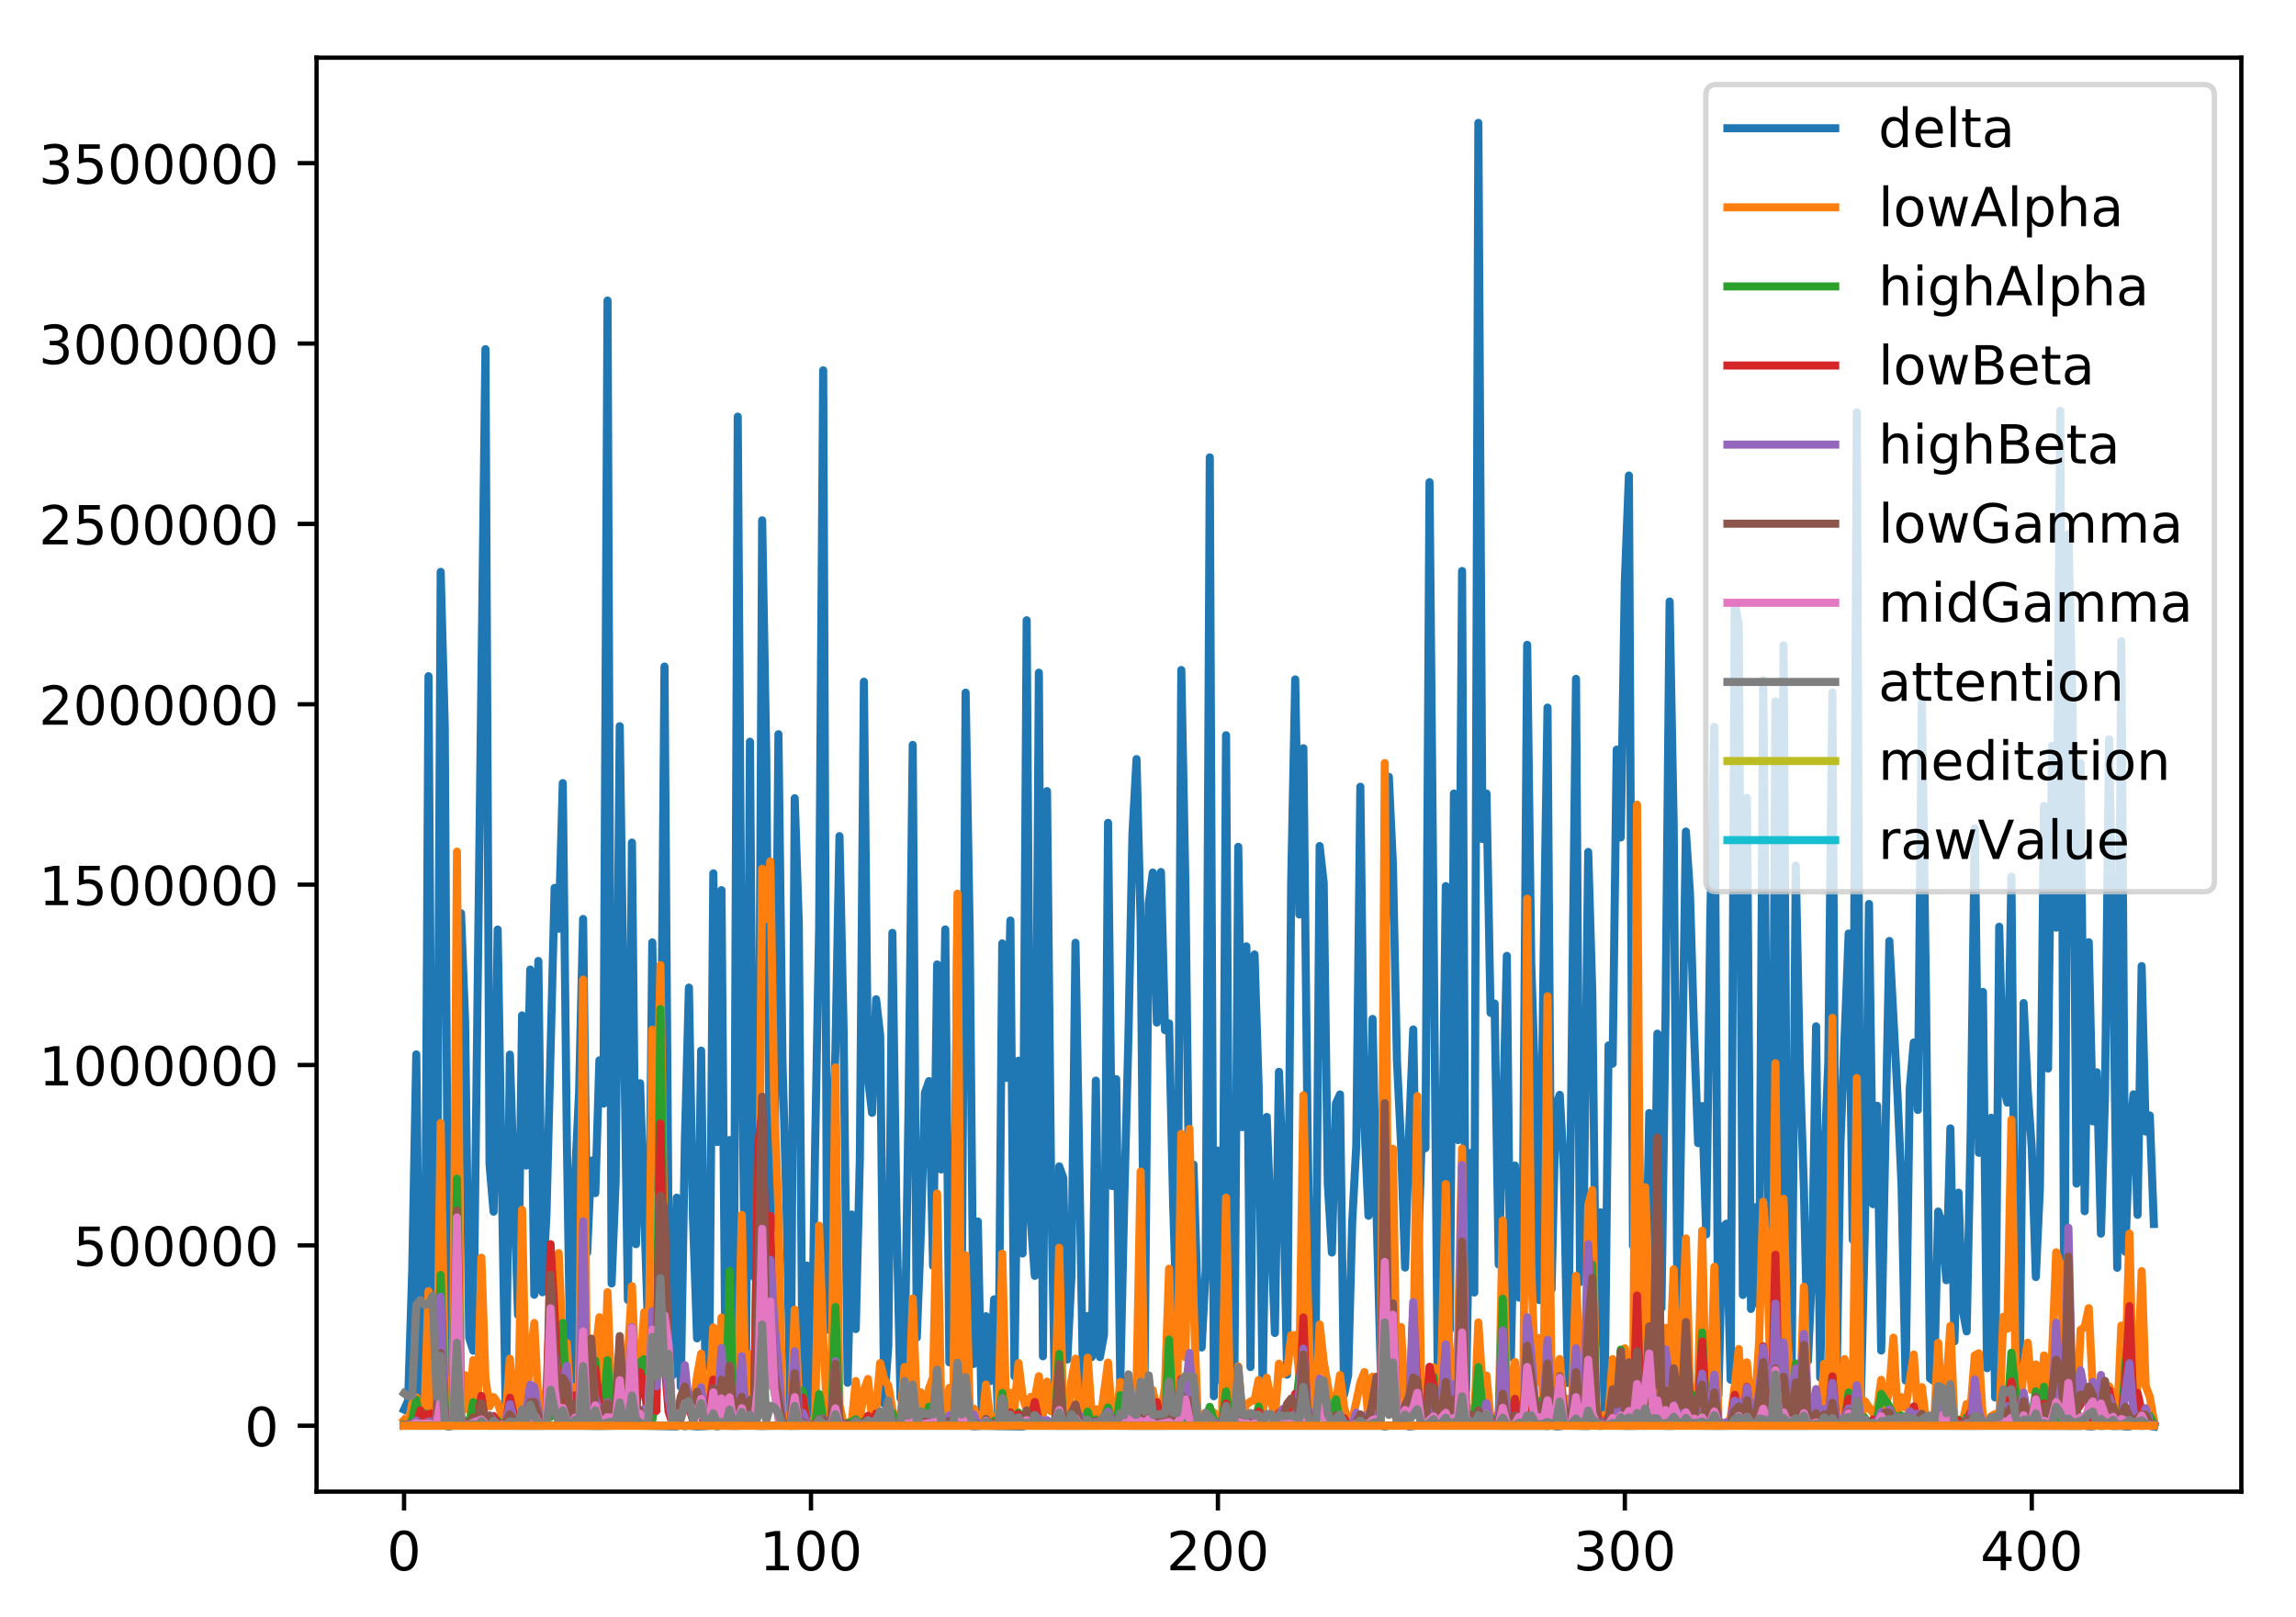 <?xml version="1.0" encoding="utf-8" standalone="no"?>
<!DOCTYPE svg PUBLIC "-//W3C//DTD SVG 1.1//EN"
  "http://www.w3.org/Graphics/SVG/1.1/DTD/svg11.dtd">
<!-- Created with matplotlib (http://matplotlib.org/) -->
<svg height="300pt" version="1.1" viewBox="0 0 426 300" width="426pt" xmlns="http://www.w3.org/2000/svg" xmlns:xlink="http://www.w3.org/1999/xlink">
 <defs>
  <style type="text/css">
*{stroke-linecap:butt;stroke-linejoin:round;}
  </style>
 </defs>
 <g id="figure_1">
  <g id="patch_1">
   <path d="M 0 300.69 
L 426.558 300.69 
L 426.558 0 
L 0 0 
z
" style="fill:#ffffff;"/>
  </g>
  <g id="axes_1">
   <g id="patch_2">
    <path d="M 58.737 276.812 
L 415.858 276.812 
L 415.858 10.7 
L 58.737 10.7 
z
" style="fill:#ffffff;"/>
   </g>
   <g id="matplotlib.axis_1">
    <g id="xtick_1">
     <g id="line2d_1">
      <defs>
       <path d="M 0 0 
L 0 3.5 
" id="ma9afb527a5" style="stroke:#000000;stroke-width:0.8;"/>
      </defs>
      <g>
       <use style="stroke:#000000;stroke-width:0.8;" x="74.97" xlink:href="#ma9afb527a5" y="276.812"/>
      </g>
     </g>
     <g id="text_1">
      <!-- 0 -->
      <defs>
       <path d="M 31.781 66.406 
Q 24.172 66.406 20.328 58.906 
Q 16.5 51.422 16.5 36.375 
Q 16.5 21.391 20.328 13.891 
Q 24.172 6.391 31.781 6.391 
Q 39.453 6.391 43.281 13.891 
Q 47.125 21.391 47.125 36.375 
Q 47.125 51.422 43.281 58.906 
Q 39.453 66.406 31.781 66.406 
M 31.781 74.219 
Q 44.047 74.219 50.516 64.516 
Q 56.984 54.828 56.984 36.375 
Q 56.984 17.969 50.516 8.266 
Q 44.047 -1.422 31.781 -1.422 
Q 19.531 -1.422 13.062 8.266 
Q 6.594 17.969 6.594 36.375 
Q 6.594 54.828 13.062 64.516 
Q 19.531 74.219 31.781 74.219 
" id="DejaVuSans-30"/>
      </defs>
      <g transform="translate(71.789 291.41)scale(0.1 -0.1)">
       <use xlink:href="#DejaVuSans-30"/>
      </g>
     </g>
    </g>
    <g id="xtick_2">
     <g id="line2d_2">
      <g>
       <use style="stroke:#000000;stroke-width:0.8;" x="150.471" xlink:href="#ma9afb527a5" y="276.812"/>
      </g>
     </g>
     <g id="text_2">
      <!-- 100 -->
      <defs>
       <path d="M 12.406 8.297 
L 28.516 8.297 
L 28.516 63.922 
L 10.984 60.406 
L 10.984 69.391 
L 28.422 72.906 
L 38.281 72.906 
L 38.281 8.297 
L 54.391 8.297 
L 54.391 0 
L 12.406 0 
z
" id="DejaVuSans-31"/>
      </defs>
      <g transform="translate(140.928 291.41)scale(0.1 -0.1)">
       <use xlink:href="#DejaVuSans-31"/>
       <use x="63.623" xlink:href="#DejaVuSans-30"/>
       <use x="127.246" xlink:href="#DejaVuSans-30"/>
      </g>
     </g>
    </g>
    <g id="xtick_3">
     <g id="line2d_3">
      <g>
       <use style="stroke:#000000;stroke-width:0.8;" x="225.972" xlink:href="#ma9afb527a5" y="276.812"/>
      </g>
     </g>
     <g id="text_3">
      <!-- 200 -->
      <defs>
       <path d="M 19.188 8.297 
L 53.609 8.297 
L 53.609 0 
L 7.328 0 
L 7.328 8.297 
Q 12.938 14.109 22.625 23.891 
Q 32.328 33.688 34.812 36.531 
Q 39.547 41.844 41.422 45.531 
Q 43.312 49.219 43.312 52.781 
Q 43.312 58.594 39.234 62.25 
Q 35.156 65.922 28.609 65.922 
Q 23.969 65.922 18.812 64.312 
Q 13.672 62.703 7.812 59.422 
L 7.812 69.391 
Q 13.766 71.781 18.938 73 
Q 24.125 74.219 28.422 74.219 
Q 39.75 74.219 46.484 68.547 
Q 53.219 62.891 53.219 53.422 
Q 53.219 48.922 51.531 44.891 
Q 49.859 40.875 45.406 35.406 
Q 44.188 33.984 37.641 27.219 
Q 31.109 20.453 19.188 8.297 
" id="DejaVuSans-32"/>
      </defs>
      <g transform="translate(216.429 291.41)scale(0.1 -0.1)">
       <use xlink:href="#DejaVuSans-32"/>
       <use x="63.623" xlink:href="#DejaVuSans-30"/>
       <use x="127.246" xlink:href="#DejaVuSans-30"/>
      </g>
     </g>
    </g>
    <g id="xtick_4">
     <g id="line2d_4">
      <g>
       <use style="stroke:#000000;stroke-width:0.8;" x="301.473" xlink:href="#ma9afb527a5" y="276.812"/>
      </g>
     </g>
     <g id="text_4">
      <!-- 300 -->
      <defs>
       <path d="M 40.578 39.312 
Q 47.656 37.797 51.625 33 
Q 55.609 28.219 55.609 21.188 
Q 55.609 10.406 48.188 4.484 
Q 40.766 -1.422 27.094 -1.422 
Q 22.516 -1.422 17.656 -0.516 
Q 12.797 0.391 7.625 2.203 
L 7.625 11.719 
Q 11.719 9.328 16.594 8.109 
Q 21.484 6.891 26.812 6.891 
Q 36.078 6.891 40.938 10.547 
Q 45.797 14.203 45.797 21.188 
Q 45.797 27.641 41.281 31.266 
Q 36.766 34.906 28.719 34.906 
L 20.219 34.906 
L 20.219 43.016 
L 29.109 43.016 
Q 36.375 43.016 40.234 45.922 
Q 44.094 48.828 44.094 54.297 
Q 44.094 59.906 40.109 62.906 
Q 36.141 65.922 28.719 65.922 
Q 24.656 65.922 20.016 65.031 
Q 15.375 64.156 9.812 62.312 
L 9.812 71.094 
Q 15.438 72.656 20.344 73.438 
Q 25.25 74.219 29.594 74.219 
Q 40.828 74.219 47.359 69.109 
Q 53.906 64.016 53.906 55.328 
Q 53.906 49.266 50.438 45.094 
Q 46.969 40.922 40.578 39.312 
" id="DejaVuSans-33"/>
      </defs>
      <g transform="translate(291.93 291.41)scale(0.1 -0.1)">
       <use xlink:href="#DejaVuSans-33"/>
       <use x="63.623" xlink:href="#DejaVuSans-30"/>
       <use x="127.246" xlink:href="#DejaVuSans-30"/>
      </g>
     </g>
    </g>
    <g id="xtick_5">
     <g id="line2d_5">
      <g>
       <use style="stroke:#000000;stroke-width:0.8;" x="376.974" xlink:href="#ma9afb527a5" y="276.812"/>
      </g>
     </g>
     <g id="text_5">
      <!-- 400 -->
      <defs>
       <path d="M 37.797 64.312 
L 12.891 25.391 
L 37.797 25.391 
z
M 35.203 72.906 
L 47.609 72.906 
L 47.609 25.391 
L 58.016 25.391 
L 58.016 17.188 
L 47.609 17.188 
L 47.609 0 
L 37.797 0 
L 37.797 17.188 
L 4.891 17.188 
L 4.891 26.703 
z
" id="DejaVuSans-34"/>
      </defs>
      <g transform="translate(367.431 291.41)scale(0.1 -0.1)">
       <use xlink:href="#DejaVuSans-34"/>
       <use x="63.623" xlink:href="#DejaVuSans-30"/>
       <use x="127.246" xlink:href="#DejaVuSans-30"/>
      </g>
     </g>
    </g>
   </g>
   <g id="matplotlib.axis_2">
    <g id="ytick_1">
     <g id="line2d_6">
      <defs>
       <path d="M 0 0 
L -3.5 0 
" id="m48a5fe8551" style="stroke:#000000;stroke-width:0.8;"/>
      </defs>
      <g>
       <use style="stroke:#000000;stroke-width:0.8;" x="58.737" xlink:href="#m48a5fe8551" y="264.579"/>
      </g>
     </g>
     <g id="text_6">
      <!-- 0 -->
      <g transform="translate(45.375 268.378)scale(0.1 -0.1)">
       <use xlink:href="#DejaVuSans-30"/>
      </g>
     </g>
    </g>
    <g id="ytick_2">
     <g id="line2d_7">
      <g>
       <use style="stroke:#000000;stroke-width:0.8;" x="58.737" xlink:href="#m48a5fe8551" y="231.108"/>
      </g>
     </g>
     <g id="text_7">
      <!-- 500000 -->
      <defs>
       <path d="M 10.797 72.906 
L 49.516 72.906 
L 49.516 64.594 
L 19.828 64.594 
L 19.828 46.734 
Q 21.969 47.469 24.109 47.828 
Q 26.266 48.188 28.422 48.188 
Q 40.625 48.188 47.75 41.5 
Q 54.891 34.812 54.891 23.391 
Q 54.891 11.625 47.562 5.094 
Q 40.234 -1.422 26.906 -1.422 
Q 22.312 -1.422 17.547 -0.641 
Q 12.797 0.141 7.719 1.703 
L 7.719 11.625 
Q 12.109 9.234 16.797 8.062 
Q 21.484 6.891 26.703 6.891 
Q 35.156 6.891 40.078 11.328 
Q 45.016 15.766 45.016 23.391 
Q 45.016 31 40.078 35.438 
Q 35.156 39.891 26.703 39.891 
Q 22.75 39.891 18.812 39.016 
Q 14.891 38.141 10.797 36.281 
z
" id="DejaVuSans-35"/>
      </defs>
      <g transform="translate(13.562 234.907)scale(0.1 -0.1)">
       <use xlink:href="#DejaVuSans-35"/>
       <use x="63.623" xlink:href="#DejaVuSans-30"/>
       <use x="127.246" xlink:href="#DejaVuSans-30"/>
       <use x="190.869" xlink:href="#DejaVuSans-30"/>
       <use x="254.492" xlink:href="#DejaVuSans-30"/>
       <use x="318.115" xlink:href="#DejaVuSans-30"/>
      </g>
     </g>
    </g>
    <g id="ytick_3">
     <g id="line2d_8">
      <g>
       <use style="stroke:#000000;stroke-width:0.8;" x="58.737" xlink:href="#m48a5fe8551" y="197.637"/>
      </g>
     </g>
     <g id="text_8">
      <!-- 1000000 -->
      <g transform="translate(7.2 201.436)scale(0.1 -0.1)">
       <use xlink:href="#DejaVuSans-31"/>
       <use x="63.623" xlink:href="#DejaVuSans-30"/>
       <use x="127.246" xlink:href="#DejaVuSans-30"/>
       <use x="190.869" xlink:href="#DejaVuSans-30"/>
       <use x="254.492" xlink:href="#DejaVuSans-30"/>
       <use x="318.115" xlink:href="#DejaVuSans-30"/>
       <use x="381.738" xlink:href="#DejaVuSans-30"/>
      </g>
     </g>
    </g>
    <g id="ytick_4">
     <g id="line2d_9">
      <g>
       <use style="stroke:#000000;stroke-width:0.8;" x="58.737" xlink:href="#m48a5fe8551" y="164.166"/>
      </g>
     </g>
     <g id="text_9">
      <!-- 1500000 -->
      <g transform="translate(7.2 167.965)scale(0.1 -0.1)">
       <use xlink:href="#DejaVuSans-31"/>
       <use x="63.623" xlink:href="#DejaVuSans-35"/>
       <use x="127.246" xlink:href="#DejaVuSans-30"/>
       <use x="190.869" xlink:href="#DejaVuSans-30"/>
       <use x="254.492" xlink:href="#DejaVuSans-30"/>
       <use x="318.115" xlink:href="#DejaVuSans-30"/>
       <use x="381.738" xlink:href="#DejaVuSans-30"/>
      </g>
     </g>
    </g>
    <g id="ytick_5">
     <g id="line2d_10">
      <g>
       <use style="stroke:#000000;stroke-width:0.8;" x="58.737" xlink:href="#m48a5fe8551" y="130.695"/>
      </g>
     </g>
     <g id="text_10">
      <!-- 2000000 -->
      <g transform="translate(7.2 134.494)scale(0.1 -0.1)">
       <use xlink:href="#DejaVuSans-32"/>
       <use x="63.623" xlink:href="#DejaVuSans-30"/>
       <use x="127.246" xlink:href="#DejaVuSans-30"/>
       <use x="190.869" xlink:href="#DejaVuSans-30"/>
       <use x="254.492" xlink:href="#DejaVuSans-30"/>
       <use x="318.115" xlink:href="#DejaVuSans-30"/>
       <use x="381.738" xlink:href="#DejaVuSans-30"/>
      </g>
     </g>
    </g>
    <g id="ytick_6">
     <g id="line2d_11">
      <g>
       <use style="stroke:#000000;stroke-width:0.8;" x="58.737" xlink:href="#m48a5fe8551" y="97.224"/>
      </g>
     </g>
     <g id="text_11">
      <!-- 2500000 -->
      <g transform="translate(7.2 101.023)scale(0.1 -0.1)">
       <use xlink:href="#DejaVuSans-32"/>
       <use x="63.623" xlink:href="#DejaVuSans-35"/>
       <use x="127.246" xlink:href="#DejaVuSans-30"/>
       <use x="190.869" xlink:href="#DejaVuSans-30"/>
       <use x="254.492" xlink:href="#DejaVuSans-30"/>
       <use x="318.115" xlink:href="#DejaVuSans-30"/>
       <use x="381.738" xlink:href="#DejaVuSans-30"/>
      </g>
     </g>
    </g>
    <g id="ytick_7">
     <g id="line2d_12">
      <g>
       <use style="stroke:#000000;stroke-width:0.8;" x="58.737" xlink:href="#m48a5fe8551" y="63.753"/>
      </g>
     </g>
     <g id="text_12">
      <!-- 3000000 -->
      <g transform="translate(7.2 67.552)scale(0.1 -0.1)">
       <use xlink:href="#DejaVuSans-33"/>
       <use x="63.623" xlink:href="#DejaVuSans-30"/>
       <use x="127.246" xlink:href="#DejaVuSans-30"/>
       <use x="190.869" xlink:href="#DejaVuSans-30"/>
       <use x="254.492" xlink:href="#DejaVuSans-30"/>
       <use x="318.115" xlink:href="#DejaVuSans-30"/>
       <use x="381.738" xlink:href="#DejaVuSans-30"/>
      </g>
     </g>
    </g>
    <g id="ytick_8">
     <g id="line2d_13">
      <g>
       <use style="stroke:#000000;stroke-width:0.8;" x="58.737" xlink:href="#m48a5fe8551" y="30.282"/>
      </g>
     </g>
     <g id="text_13">
      <!-- 3500000 -->
      <g transform="translate(7.2 34.081)scale(0.1 -0.1)">
       <use xlink:href="#DejaVuSans-33"/>
       <use x="63.623" xlink:href="#DejaVuSans-35"/>
       <use x="127.246" xlink:href="#DejaVuSans-30"/>
       <use x="190.869" xlink:href="#DejaVuSans-30"/>
       <use x="254.492" xlink:href="#DejaVuSans-30"/>
       <use x="318.115" xlink:href="#DejaVuSans-30"/>
       <use x="381.738" xlink:href="#DejaVuSans-30"/>
      </g>
     </g>
    </g>
   </g>
   <g id="line2d_14">
    <path clip-path="url(#pa7ce89b07f)" d="M 74.97 261.588 
L 75.725 259.916 
L 76.48 235.924 
L 77.235 195.669 
L 77.99 263.36 
L 78.745 264.181 
L 79.5 125.487 
L 80.255 236.142 
L 81.01 248.581 
L 81.765 106.122 
L 82.52 134.745 
L 83.275 262.369 
L 84.03 211.73 
L 84.785 208.475 
L 85.54 169.471 
L 86.295 189.39 
L 87.05 248.271 
L 87.805 250.657 
L 90.07 64.792 
L 90.825 215.994 
L 91.58 224.862 
L 92.335 172.508 
L 93.845 262.836 
L 94.601 195.706 
L 96.111 244.013 
L 96.866 188.429 
L 97.621 216.296 
L 98.376 179.923 
L 99.131 240.271 
L 99.886 178.33 
L 100.641 239.819 
L 101.396 225.251 
L 102.906 164.769 
L 103.661 172.351 
L 104.416 145.327 
L 105.171 211.229 
L 105.926 260.273 
L 106.681 218.562 
L 107.436 202.947 
L 108.191 170.544 
L 108.946 232.449 
L 109.701 215.373 
L 110.456 221.413 
L 111.211 196.77 
L 111.966 204.805 
L 112.721 55.777 
L 113.476 238.18 
L 114.231 219.055 
L 114.986 134.758 
L 116.496 241.235 
L 117.251 156.355 
L 118.006 230.895 
L 118.761 201.023 
L 120.271 247.735 
L 121.026 174.882 
L 121.781 220.467 
L 122.536 213.817 
L 123.291 123.693 
L 124.046 230.081 
L 124.801 255.239 
L 125.556 222.253 
L 126.311 257.373 
L 127.066 211.877 
L 127.821 183.267 
L 128.576 226.04 
L 129.331 248.36 
L 130.086 194.97 
L 130.841 251.057 
L 131.596 253.815 
L 132.351 162.074 
L 133.106 211.936 
L 133.861 165.19 
L 134.616 256.478 
L 135.371 211.566 
L 136.126 257.047 
L 136.881 77.317 
L 137.636 188.638 
L 138.391 257.888 
L 139.146 137.639 
L 139.901 236.943 
L 140.656 237.775 
L 141.411 96.556 
L 142.166 139.865 
L 142.921 228.543 
L 143.676 221.936 
L 144.431 136.244 
L 145.186 197.221 
L 145.941 224.308 
L 146.696 264.574 
L 147.451 148.136 
L 148.206 171.181 
L 148.961 263.088 
L 149.716 234.871 
L 150.471 263.745 
L 151.226 213.274 
L 151.981 172.275 
L 152.736 68.718 
L 153.491 246.749 
L 154.246 214.475 
L 155.001 195.204 
L 155.756 155.168 
L 156.511 190.48 
L 157.266 256.61 
L 158.021 225.383 
L 158.776 246.646 
L 159.531 215.17 
L 160.286 126.507 
L 161.041 199.953 
L 161.796 206.519 
L 162.551 185.438 
L 163.306 192.121 
L 164.061 260.518 
L 164.816 249.757 
L 165.571 173.115 
L 166.327 225.13 
L 167.082 259.514 
L 167.837 253.295 
L 168.592 203.984 
L 169.347 138.241 
L 170.102 248.239 
L 170.857 228.715 
L 171.612 202.788 
L 172.367 200.632 
L 173.122 234.918 
L 173.877 178.976 
L 174.632 217.021 
L 175.387 172.475 
L 176.142 252.824 
L 176.897 247.874 
L 177.652 170.707 
L 178.407 246.017 
L 179.162 128.531 
L 179.917 172.932 
L 180.672 253.123 
L 181.427 226.672 
L 182.182 264.569 
L 182.937 244.254 
L 183.692 256.321 
L 184.447 241.127 
L 185.202 264.577 
L 185.957 175.069 
L 186.712 200.026 
L 187.467 170.826 
L 188.222 255.401 
L 188.977 196.837 
L 189.732 232.617 
L 190.487 115.107 
L 191.242 226.307 
L 191.997 236.765 
L 192.752 124.832 
L 193.507 251.695 
L 194.262 146.808 
L 195.017 218.75 
L 195.772 261.523 
L 196.527 216.455 
L 197.282 218.557 
L 198.037 252.292 
L 198.792 236.858 
L 199.547 174.949 
L 201.057 262.957 
L 201.812 244.219 
L 202.567 251.842 
L 203.322 200.534 
L 204.077 251.845 
L 204.832 247.71 
L 205.587 152.699 
L 206.342 220.113 
L 207.097 200.259 
L 207.852 256.667 
L 208.607 222.135 
L 209.362 192.751 
L 210.117 154.646 
L 210.872 140.867 
L 211.627 170.953 
L 212.382 254.324 
L 213.137 167.632 
L 213.892 161.921 
L 214.647 189.762 
L 215.402 161.822 
L 216.157 191.169 
L 216.912 189.922 
L 217.667 223.448 
L 218.422 248.132 
L 219.177 124.333 
L 219.932 163.644 
L 220.687 227.085 
L 221.442 216.109 
L 222.197 240.701 
L 222.952 250.059 
L 223.707 235.626 
L 224.462 84.876 
L 225.217 259.104 
L 225.972 213.518 
L 226.727 256.513 
L 227.482 136.439 
L 228.237 256.256 
L 228.992 260.66 
L 229.747 157.148 
L 230.502 209.175 
L 231.257 175.619 
L 232.012 253.698 
L 232.767 177.119 
L 233.522 201.532 
L 234.277 258.471 
L 235.032 207.271 
L 236.542 247.371 
L 237.298 198.896 
L 238.053 217.879 
L 238.808 255.104 
L 239.563 163.877 
L 240.318 126.078 
L 241.073 169.705 
L 241.828 138.847 
L 242.583 207.975 
L 243.338 256.724 
L 244.093 251.236 
L 244.848 157.003 
L 245.603 163.924 
L 246.358 219.566 
L 247.113 232.444 
L 247.868 204.788 
L 248.623 203.1 
L 249.378 258.827 
L 250.133 255.215 
L 250.888 226.84 
L 251.643 212.547 
L 252.398 146.001 
L 253.153 208.304 
L 253.908 225.622 
L 254.663 189.089 
L 255.418 225.639 
L 256.173 253.871 
L 256.928 179.015 
L 257.683 144.16 
L 258.438 160.325 
L 259.193 196.905 
L 259.948 212.325 
L 260.703 235.229 
L 261.458 209.829 
L 262.213 191.052 
L 262.968 237.047 
L 263.723 213.334 
L 264.478 213.054 
L 265.233 89.474 
L 266.743 254.252 
L 267.498 223.147 
L 268.253 164.434 
L 269.008 246.791 
L 269.763 147.255 
L 270.518 211.574 
L 271.273 105.96 
L 272.028 257.966 
L 272.783 213.955 
L 273.538 239.856 
L 274.293 22.796 
L 275.048 155.703 
L 275.803 147.249 
L 276.558 187.957 
L 277.313 186.225 
L 278.068 234.661 
L 278.823 210.01 
L 279.578 177.382 
L 280.333 251.839 
L 281.088 216.299 
L 281.843 240.8 
L 282.598 219.875 
L 283.353 119.66 
L 284.108 178.77 
L 284.863 202.698 
L 285.618 241.27 
L 286.373 179.727 
L 287.128 131.304 
L 287.883 239.248 
L 288.638 205.351 
L 289.393 203.174 
L 290.148 216.724 
L 290.903 256.661 
L 292.413 125.975 
L 293.168 237.931 
L 293.923 220.515 
L 294.678 158.105 
L 295.433 184.162 
L 296.188 249.216 
L 296.943 224.975 
L 297.698 262.036 
L 298.453 193.999 
L 299.208 197.392 
L 299.963 139.11 
L 300.718 155.415 
L 301.473 107.814 
L 302.228 88.25 
L 302.983 231.169 
L 303.738 190.18 
L 304.493 235.216 
L 305.248 246.85 
L 306.003 206.546 
L 306.758 246.283 
L 307.513 191.818 
L 308.268 242.746 
L 309.024 188.187 
L 309.779 111.621 
L 310.534 153.119 
L 311.289 249.523 
L 312.799 154.314 
L 313.554 165.696 
L 314.309 191.209 
L 315.064 212.136 
L 315.819 205.262 
L 316.574 229.085 
L 317.329 170.377 
L 318.084 134.885 
L 318.839 258.878 
L 319.594 227.719 
L 320.349 227.075 
L 321.104 256.042 
L 321.859 112.084 
L 322.614 115.757 
L 323.369 240.314 
L 324.124 148.076 
L 324.879 242.903 
L 325.634 224.027 
L 326.389 242.32 
L 327.144 126.208 
L 327.899 209.122 
L 328.654 260.281 
L 329.409 130.145 
L 330.164 244.202 
L 330.919 119.734 
L 331.674 243.98 
L 332.429 254.139 
L 333.184 160.654 
L 333.939 198 
L 334.694 220.478 
L 335.449 252.561 
L 336.204 235.792 
L 336.959 190.46 
L 337.714 255.644 
L 338.469 215.566 
L 339.224 197.077 
L 339.979 128.5 
L 340.734 258.518 
L 341.489 211.907 
L 342.999 173.238 
L 343.754 230.067 
L 344.509 76.5 
L 345.264 260.161 
L 346.019 227.293 
L 346.774 167.748 
L 347.529 223.475 
L 348.284 205.197 
L 349.039 250.628 
L 350.549 174.625 
L 352.059 203.063 
L 352.814 219.895 
L 353.569 256.192 
L 354.324 202.156 
L 355.079 193.464 
L 355.834 205.98 
L 356.589 129.671 
L 357.344 184.491 
L 358.099 255.796 
L 358.854 256.323 
L 359.609 224.83 
L 360.364 227.06 
L 361.119 237.578 
L 361.874 209.399 
L 362.629 248.923 
L 363.384 221.325 
L 364.139 242.991 
L 364.894 247.077 
L 365.649 209.702 
L 366.404 153.738 
L 367.159 213.934 
L 367.914 184.069 
L 368.669 253.91 
L 369.424 207.43 
L 370.179 259.344 
L 370.934 171.971 
L 371.689 201.357 
L 372.444 204.628 
L 373.199 162.687 
L 373.954 248.788 
L 374.709 259.647 
L 375.464 186.143 
L 376.219 202.321 
L 376.974 213.035 
L 377.729 236.989 
L 378.484 220.368 
L 379.239 149.546 
L 379.994 198.307 
L 380.75 138.413 
L 381.505 172.147 
L 382.26 76.249 
L 383.015 250.052 
L 383.77 99.153 
L 384.525 130.903 
L 385.28 219.646 
L 386.035 141.617 
L 386.79 224.77 
L 387.545 174.853 
L 388.3 208.096 
L 389.055 198.988 
L 389.81 228.93 
L 390.565 203.305 
L 391.32 137.202 
L 392.075 178.067 
L 392.83 235.261 
L 393.585 118.991 
L 394.34 232.303 
L 395.095 210.656 
L 395.85 203.079 
L 396.605 225.45 
L 397.36 179.284 
L 398.115 209.994 
L 398.87 206.995 
L 399.625 227.139 
L 399.625 227.139 
" style="fill:none;stroke:#1f77b4;stroke-linecap:square;stroke-width:1.5;"/>
   </g>
   <g id="line2d_15">
    <path clip-path="url(#pa7ce89b07f)" d="M 74.97 263.511 
L 75.725 264.254 
L 76.48 260.471 
L 77.235 259.289 
L 77.99 262.838 
L 78.745 262.658 
L 79.5 239.628 
L 80.255 262.764 
L 81.01 262.842 
L 81.765 208.414 
L 82.52 255.142 
L 83.275 263.278 
L 84.03 260.39 
L 84.785 158.043 
L 85.54 262.355 
L 86.295 255.208 
L 87.05 261.726 
L 87.805 252.412 
L 88.56 262.862 
L 89.315 233.387 
L 90.07 255.841 
L 90.825 260.982 
L 91.58 259.26 
L 92.335 260.311 
L 93.09 262.72 
L 93.845 262.993 
L 94.601 252.155 
L 95.356 261.285 
L 96.111 263.879 
L 96.866 224.494 
L 97.621 260.912 
L 98.376 251.964 
L 99.131 245.514 
L 99.886 260.54 
L 100.641 263.341 
L 101.396 257.311 
L 102.151 240.918 
L 102.906 238.96 
L 103.661 232.539 
L 104.416 250.151 
L 105.171 249.232 
L 105.926 262.823 
L 106.681 257.396 
L 107.436 259.705 
L 108.191 181.795 
L 108.946 262.448 
L 109.701 250.482 
L 110.456 251.409 
L 111.211 244.449 
L 111.966 261.683 
L 112.721 239.798 
L 113.476 260.778 
L 114.231 259.247 
L 114.986 254.158 
L 116.496 251.485 
L 117.251 238.679 
L 118.006 256.894 
L 118.761 254.963 
L 119.516 243.517 
L 120.271 258.632 
L 121.026 191.078 
L 121.781 215.185 
L 122.536 179.093 
L 123.291 235.25 
L 124.046 251.559 
L 124.801 264.414 
L 125.556 261.773 
L 126.311 261.304 
L 127.066 261.448 
L 127.821 260.421 
L 128.576 261.622 
L 129.331 255.343 
L 130.086 251.202 
L 130.841 262.391 
L 131.596 259.733 
L 132.351 246.331 
L 133.106 260.909 
L 133.861 244.507 
L 134.616 262.387 
L 135.371 257.253 
L 136.126 261.932 
L 136.881 258.695 
L 137.636 225.464 
L 138.391 262.732 
L 139.146 251.269 
L 139.901 263.387 
L 140.656 249.422 
L 141.411 161.234 
L 142.166 170.52 
L 142.921 159.84 
L 143.676 205.596 
L 144.431 224.491 
L 145.186 262.799 
L 145.941 262.721 
L 146.696 264.579 
L 147.451 243.035 
L 148.206 259.447 
L 148.961 259.255 
L 149.716 263.403 
L 150.471 264.444 
L 151.226 263.677 
L 151.981 227.451 
L 152.736 248.523 
L 153.491 262.593 
L 154.246 261.813 
L 155.001 198.089 
L 155.756 260.702 
L 156.511 264.218 
L 157.266 263.99 
L 158.021 264.147 
L 158.776 256.294 
L 159.531 263.695 
L 160.286 258.116 
L 161.041 255.9 
L 161.796 263.206 
L 162.551 261.616 
L 163.306 252.958 
L 164.061 255.963 
L 164.816 257.134 
L 165.571 261.536 
L 166.327 264.308 
L 167.082 263.579 
L 167.837 253.661 
L 168.592 262.174 
L 169.347 240.98 
L 170.102 260.893 
L 170.857 258.378 
L 171.612 264.027 
L 172.367 257.655 
L 173.122 255.639 
L 173.877 221.471 
L 174.632 261.812 
L 175.387 262.193 
L 176.142 257.55 
L 176.897 261.538 
L 177.652 165.843 
L 178.407 262.419 
L 179.162 232.968 
L 179.917 261.395 
L 180.672 261.396 
L 181.427 263.696 
L 182.182 264.555 
L 182.937 256.934 
L 183.692 262.908 
L 184.447 262.961 
L 185.202 264.579 
L 185.957 232.645 
L 186.712 263.314 
L 187.467 258.47 
L 188.222 261.318 
L 188.977 252.957 
L 189.732 259.136 
L 190.487 261.628 
L 191.242 259.232 
L 191.997 259.485 
L 192.752 255.396 
L 193.507 262.673 
L 194.262 256.386 
L 195.017 261.908 
L 195.772 260.582 
L 196.527 231.548 
L 197.282 263.889 
L 198.037 264.141 
L 198.792 256.202 
L 199.547 252.133 
L 200.302 263.281 
L 201.057 263.697 
L 201.812 251.957 
L 202.567 262.686 
L 203.322 261.518 
L 204.077 264.188 
L 205.587 252.856 
L 206.342 263.385 
L 207.097 263.989 
L 207.852 256.449 
L 208.607 262.977 
L 209.362 260.236 
L 210.117 262.984 
L 210.872 257.2 
L 211.627 217.415 
L 212.382 261.38 
L 213.137 263.753 
L 213.892 257.973 
L 214.647 261.797 
L 215.402 262.473 
L 216.157 257.266 
L 216.912 235.434 
L 217.667 260.475 
L 218.422 259.116 
L 219.177 210.412 
L 219.932 251.875 
L 220.687 209.491 
L 221.442 241.625 
L 222.197 262.558 
L 222.952 262.591 
L 224.462 261.75 
L 225.217 262.133 
L 225.972 263.602 
L 226.727 263.174 
L 227.482 222.25 
L 228.237 261.781 
L 228.992 263.039 
L 229.747 253.56 
L 230.502 262.594 
L 231.257 260.66 
L 232.012 260.067 
L 232.767 259.844 
L 233.522 256.093 
L 234.277 262.471 
L 235.032 255.684 
L 235.787 259.767 
L 236.542 263.182 
L 237.298 253.064 
L 238.053 254.97 
L 238.808 254.585 
L 239.563 247.803 
L 240.318 247.752 
L 241.073 255.267 
L 241.828 203.259 
L 242.583 238.697 
L 243.338 262.997 
L 244.093 262.397 
L 244.848 245.78 
L 245.603 252.688 
L 247.113 261.513 
L 247.868 260.155 
L 248.623 255.172 
L 249.378 261.14 
L 250.133 264.039 
L 250.888 263.666 
L 252.398 256.597 
L 253.153 254.633 
L 253.908 263.573 
L 254.663 255.469 
L 255.418 258.817 
L 256.173 263.887 
L 256.928 141.602 
L 257.683 256.424 
L 258.438 213.201 
L 259.193 261.734 
L 259.948 246.249 
L 260.703 261.341 
L 261.458 261.412 
L 262.213 252.788 
L 262.968 203.41 
L 263.723 262.872 
L 265.233 260.157 
L 265.988 253.731 
L 266.743 263.312 
L 267.498 251.323 
L 268.253 219.718 
L 269.008 257.576 
L 269.763 258.03 
L 270.518 248.372 
L 271.273 213.147 
L 272.028 263.937 
L 272.783 261.427 
L 273.538 263.337 
L 274.293 245.419 
L 275.048 257.005 
L 275.803 255.262 
L 276.558 263.389 
L 277.313 262.777 
L 278.068 263.652 
L 278.823 226.472 
L 279.578 257.201 
L 280.333 259.442 
L 281.088 252.758 
L 281.843 263.335 
L 282.598 264.01 
L 283.353 166.767 
L 284.108 235.181 
L 284.863 256.635 
L 285.618 248.32 
L 286.373 260.4 
L 287.128 184.879 
L 287.883 260.006 
L 288.638 257.742 
L 289.393 252.205 
L 290.148 261.563 
L 290.903 259.572 
L 291.658 262.154 
L 292.413 236.748 
L 293.168 254.019 
L 293.923 264.11 
L 294.678 223.665 
L 295.433 220.844 
L 296.188 263.086 
L 296.943 263.959 
L 297.698 262.563 
L 298.453 262.681 
L 299.208 252.223 
L 299.963 262.949 
L 300.718 251.488 
L 301.473 250.211 
L 302.228 254.272 
L 302.983 263.699 
L 303.738 149.328 
L 304.493 262.338 
L 305.248 220.327 
L 306.758 262.23 
L 307.513 226.543 
L 308.268 262.144 
L 309.024 246.404 
L 309.779 254.186 
L 310.534 235.553 
L 311.289 259.549 
L 312.044 249.968 
L 312.799 229.817 
L 313.554 257.744 
L 314.309 260.437 
L 315.064 256.585 
L 315.819 228.393 
L 316.574 262.458 
L 317.329 261.158 
L 318.084 235.063 
L 318.839 263.856 
L 320.349 264.371 
L 321.104 263.142 
L 321.859 257.286 
L 322.614 250.337 
L 323.369 263.686 
L 324.124 252.817 
L 324.879 261.462 
L 325.634 260.654 
L 326.389 249.024 
L 327.144 223.01 
L 327.899 233.231 
L 328.654 262.553 
L 329.409 197.301 
L 330.164 263.712 
L 330.919 222.466 
L 331.674 249.206 
L 332.429 259.486 
L 333.184 255.137 
L 333.939 261.722 
L 334.694 238.773 
L 335.449 262.548 
L 336.204 260.161 
L 336.959 259.419 
L 337.714 262.983 
L 338.469 253.074 
L 339.224 264.196 
L 339.979 188.887 
L 340.734 262.566 
L 341.489 261.101 
L 342.244 252.206 
L 342.999 255.431 
L 343.754 261.326 
L 344.509 200.061 
L 345.264 263.868 
L 346.019 260.044 
L 347.529 262.244 
L 348.284 261.703 
L 349.039 256.068 
L 349.794 261.242 
L 350.549 258.023 
L 351.304 248.233 
L 352.059 262.087 
L 352.814 259.269 
L 353.569 261.231 
L 355.079 251.367 
L 355.834 262.604 
L 356.589 257.413 
L 357.344 263.665 
L 358.099 263.013 
L 358.854 264.196 
L 359.609 249.197 
L 360.364 262.658 
L 361.119 257.07 
L 361.874 246.044 
L 362.629 264.034 
L 363.384 263.514 
L 364.139 263.942 
L 364.894 260.548 
L 365.649 261.048 
L 366.404 251.507 
L 367.159 251.142 
L 367.914 263.59 
L 368.669 264.142 
L 369.424 262.822 
L 370.179 262.389 
L 370.934 264.173 
L 371.689 244.37 
L 372.444 246.595 
L 373.199 207.793 
L 373.954 252.752 
L 374.709 263.669 
L 375.464 253.753 
L 376.219 249.163 
L 376.974 257.951 
L 377.729 253.198 
L 378.484 264.266 
L 379.239 251.539 
L 379.994 260.418 
L 380.75 251.104 
L 381.505 232.384 
L 382.26 234.523 
L 383.015 258.45 
L 383.77 248.87 
L 384.525 252.932 
L 385.28 263.361 
L 386.035 246.787 
L 386.79 246.248 
L 387.545 242.761 
L 388.3 257.832 
L 389.055 260.006 
L 389.81 258.572 
L 390.565 257.591 
L 391.32 257.246 
L 392.075 259.007 
L 392.83 263.308 
L 393.585 246.002 
L 394.34 254.199 
L 395.095 228.911 
L 395.85 261.087 
L 396.605 257.055 
L 397.36 235.901 
L 398.115 257.223 
L 398.87 259.232 
L 399.625 263.539 
L 399.625 263.539 
" style="fill:none;stroke:#ff7f0e;stroke-linecap:square;stroke-width:1.5;"/>
   </g>
   <g id="line2d_16">
    <path clip-path="url(#pa7ce89b07f)" d="M 74.97 264.404 
L 75.725 264.554 
L 76.48 263.406 
L 77.235 259.739 
L 77.99 264.075 
L 78.745 262.249 
L 79.5 264.183 
L 80.255 263.893 
L 81.01 264.207 
L 81.765 236.601 
L 82.52 260.319 
L 83.275 263.852 
L 84.03 263.58 
L 84.785 218.724 
L 85.54 263.446 
L 86.295 263.6 
L 87.05 264.418 
L 87.805 260.195 
L 88.56 263.858 
L 89.315 259.623 
L 90.07 264.102 
L 90.825 264.011 
L 91.58 263.1 
L 92.335 263.588 
L 93.09 264.419 
L 93.845 263.802 
L 94.601 263.01 
L 95.356 263.269 
L 96.111 264.385 
L 96.866 264.056 
L 97.621 263.99 
L 98.376 260.802 
L 99.131 258.912 
L 99.886 262.006 
L 100.641 264.408 
L 101.396 263.141 
L 102.151 262.953 
L 102.906 252.98 
L 103.661 260.234 
L 104.416 245.513 
L 105.171 262.983 
L 105.926 263.963 
L 106.681 259.199 
L 107.436 264.403 
L 108.191 241.173 
L 108.946 263.241 
L 109.701 262.177 
L 110.456 252.454 
L 111.211 264.063 
L 111.966 262.085 
L 112.721 252.417 
L 113.476 263.45 
L 114.231 261.057 
L 114.986 251.332 
L 115.741 257.174 
L 116.496 261.416 
L 117.251 257.597 
L 118.006 261.467 
L 118.761 252.79 
L 119.516 252.246 
L 120.271 261.728 
L 121.026 263.522 
L 121.781 258.411 
L 122.536 187.268 
L 123.291 244.903 
L 124.046 261.009 
L 124.801 264.365 
L 125.556 262.377 
L 126.311 263.314 
L 127.821 258.55 
L 128.576 263.893 
L 129.331 262.093 
L 130.086 259.524 
L 130.841 264.492 
L 131.596 263.056 
L 132.351 260.706 
L 133.106 262.426 
L 134.616 264.134 
L 135.371 235.85 
L 136.126 264.008 
L 136.881 262.056 
L 137.636 261.72 
L 138.391 262.969 
L 139.146 259.764 
L 139.901 264.228 
L 140.656 213.562 
L 141.411 246.503 
L 142.166 254.553 
L 142.921 241.91 
L 143.676 258.231 
L 144.431 262.161 
L 145.186 264.388 
L 145.941 264.254 
L 146.696 264.579 
L 147.451 253.331 
L 148.206 263.629 
L 148.961 258.095 
L 149.716 264.441 
L 150.471 264.534 
L 151.226 264.367 
L 151.981 258.689 
L 152.736 263.323 
L 153.491 264.44 
L 154.246 264.007 
L 155.001 242.541 
L 155.756 263.734 
L 156.511 264.345 
L 158.021 263.841 
L 158.776 263.381 
L 159.531 264.323 
L 160.286 263.711 
L 161.041 263.543 
L 161.796 264.396 
L 162.551 263.91 
L 163.306 264.305 
L 164.061 264.548 
L 164.816 263.73 
L 165.571 262.162 
L 166.327 264.517 
L 167.082 264.397 
L 167.837 262.184 
L 168.592 263.531 
L 169.347 260.013 
L 170.102 264.44 
L 170.857 261.927 
L 171.612 263.93 
L 172.367 261.041 
L 173.122 264.281 
L 173.877 256.667 
L 174.632 263.532 
L 175.387 264.136 
L 176.142 263.972 
L 176.897 264.244 
L 177.652 254.497 
L 178.407 263.252 
L 179.162 261.578 
L 179.917 261.988 
L 180.672 262.892 
L 181.427 264.36 
L 182.182 264.567 
L 182.937 263.935 
L 183.692 264.225 
L 184.447 263.659 
L 185.202 264.579 
L 185.957 258.494 
L 186.712 263.352 
L 187.467 264.318 
L 188.222 264.304 
L 188.977 262.13 
L 189.732 263.638 
L 190.487 264.129 
L 191.242 263.808 
L 191.997 261.956 
L 192.752 264.46 
L 193.507 263.946 
L 194.262 263.895 
L 195.017 264.049 
L 195.772 263.551 
L 196.527 251.246 
L 197.282 264.352 
L 198.037 264.395 
L 198.792 262.155 
L 199.547 261.848 
L 200.302 263.591 
L 201.057 264.513 
L 201.812 261.953 
L 202.567 264.243 
L 203.322 263.431 
L 204.077 264.395 
L 204.832 263.05 
L 205.587 261.188 
L 206.342 263.991 
L 207.097 264.565 
L 207.852 258.893 
L 208.607 264.178 
L 209.362 262.984 
L 210.117 263.759 
L 210.872 263.325 
L 211.627 258.505 
L 212.382 264.136 
L 213.137 263.785 
L 213.892 264.559 
L 215.402 263.731 
L 216.157 263.592 
L 216.912 248.594 
L 217.667 264.137 
L 218.422 262.768 
L 219.177 261.787 
L 219.932 263.587 
L 220.687 253.044 
L 221.442 261.427 
L 222.197 263.945 
L 222.952 263.862 
L 223.707 263.654 
L 224.462 261.073 
L 225.217 263.623 
L 226.727 264.056 
L 227.482 258.208 
L 228.237 263.632 
L 228.992 264.385 
L 230.502 263.102 
L 231.257 262.739 
L 232.012 263.451 
L 232.767 263.904 
L 233.522 261 
L 234.277 263.69 
L 235.032 263.011 
L 235.787 263.536 
L 236.542 264.487 
L 237.298 263.245 
L 238.053 262.322 
L 238.808 263.574 
L 239.563 261.967 
L 240.318 261.951 
L 241.073 255.27 
L 241.828 250.903 
L 242.583 262.794 
L 243.338 263.36 
L 244.848 262.955 
L 245.603 258.274 
L 246.358 260.746 
L 247.113 262.594 
L 247.868 259.663 
L 248.623 263.948 
L 249.378 264.048 
L 250.133 264.393 
L 250.888 264.474 
L 251.643 263.528 
L 252.398 264.053 
L 253.153 264.3 
L 253.908 263.12 
L 254.663 263.55 
L 255.418 262.108 
L 256.173 263.125 
L 256.928 247.789 
L 257.683 261.498 
L 258.438 260.079 
L 259.193 262.637 
L 259.948 262.033 
L 260.703 264.06 
L 262.213 256.596 
L 262.968 259.36 
L 263.723 263.269 
L 264.478 263.409 
L 265.233 258.481 
L 265.988 255.461 
L 266.743 264.121 
L 267.498 263.918 
L 268.253 259.931 
L 269.008 263.652 
L 269.763 263.534 
L 271.273 256.73 
L 272.028 263.923 
L 272.783 263.312 
L 273.538 264.187 
L 274.293 253.699 
L 275.048 261.101 
L 275.803 263.422 
L 276.558 263.038 
L 277.313 263.881 
L 278.068 263.071 
L 278.823 240.999 
L 279.578 263.302 
L 280.333 263.41 
L 281.088 262.043 
L 281.843 263.387 
L 282.598 264.161 
L 283.353 259.625 
L 284.108 259.805 
L 284.863 261.507 
L 285.618 259.953 
L 286.373 262.929 
L 287.128 260.367 
L 287.883 262.617 
L 288.638 262.751 
L 289.393 255.916 
L 290.148 264.491 
L 290.903 262.62 
L 291.658 263.918 
L 292.413 251.095 
L 293.168 262.983 
L 293.923 264.297 
L 294.678 261.131 
L 295.433 234.694 
L 296.188 263.31 
L 296.943 264.325 
L 298.453 263.77 
L 299.208 262.927 
L 299.963 262.538 
L 300.718 250.457 
L 301.473 263.455 
L 302.228 255.883 
L 302.983 264.118 
L 303.738 260.969 
L 304.493 264.238 
L 305.248 262.353 
L 306.003 246.292 
L 306.758 261.978 
L 307.513 261.703 
L 308.268 260.252 
L 309.024 261.352 
L 309.779 258.646 
L 310.534 257.975 
L 311.289 261.531 
L 312.044 262.146 
L 312.799 250.2 
L 313.554 259.055 
L 314.309 258.968 
L 315.064 262.877 
L 315.819 247.276 
L 316.574 262.938 
L 317.329 264.12 
L 318.084 259.738 
L 318.839 264.532 
L 319.594 264.193 
L 320.349 264.355 
L 321.104 264.109 
L 321.859 261.406 
L 322.614 263.749 
L 323.369 263.511 
L 324.124 262.634 
L 324.879 263.043 
L 325.634 264.348 
L 326.389 264.156 
L 327.144 256.696 
L 327.899 259.821 
L 328.654 264.341 
L 329.409 245.814 
L 330.164 264.547 
L 330.919 260.66 
L 331.674 260.106 
L 332.429 262.763 
L 333.184 253.025 
L 333.939 264.178 
L 334.694 258.794 
L 335.449 263.654 
L 336.959 260.249 
L 337.714 263.857 
L 338.469 263.833 
L 339.224 263.631 
L 339.979 255.61 
L 340.734 264.423 
L 341.489 263.99 
L 342.244 263.989 
L 342.999 258.396 
L 343.754 264.393 
L 344.509 257.394 
L 345.264 264.497 
L 346.019 263.104 
L 346.774 264.43 
L 347.529 263.564 
L 348.284 263.301 
L 349.039 258.673 
L 350.549 260.973 
L 351.304 262.754 
L 352.059 262.909 
L 352.814 262.682 
L 353.569 263.897 
L 354.324 264.137 
L 355.079 262.958 
L 355.834 262.639 
L 356.589 263.024 
L 357.344 264.426 
L 358.099 263.881 
L 358.854 264.366 
L 359.609 263.395 
L 360.364 263.921 
L 361.119 263.951 
L 361.874 263.5 
L 362.629 264.069 
L 363.384 263.45 
L 364.139 264.469 
L 364.894 263.025 
L 365.649 264.041 
L 366.404 257.699 
L 367.159 263.458 
L 367.914 264.3 
L 368.669 264.535 
L 369.424 263.822 
L 370.179 264.183 
L 370.934 263.746 
L 371.689 260.444 
L 372.444 262.163 
L 373.199 251.034 
L 373.954 258.147 
L 374.709 263.995 
L 375.464 261.643 
L 376.219 263.016 
L 376.974 263.719 
L 377.729 258.187 
L 378.484 264.156 
L 379.239 257.331 
L 379.994 263.817 
L 380.75 262.831 
L 381.505 263.182 
L 382.26 259.964 
L 383.015 264.235 
L 383.77 249.739 
L 384.525 255.416 
L 385.28 262.197 
L 386.035 263.17 
L 386.79 262.814 
L 387.545 262.274 
L 388.3 262.276 
L 389.055 261.488 
L 389.81 260.132 
L 390.565 259.243 
L 392.075 262.264 
L 392.83 262.366 
L 393.585 264.378 
L 394.34 253.425 
L 395.095 245.974 
L 395.85 262.162 
L 396.605 259.682 
L 397.36 264.084 
L 398.115 262.519 
L 398.87 262.706 
L 399.625 264.209 
L 399.625 264.209 
" style="fill:none;stroke:#2ca02c;stroke-linecap:square;stroke-width:1.5;"/>
   </g>
   <g id="line2d_17">
    <path clip-path="url(#pa7ce89b07f)" d="M 74.97 264.477 
L 75.725 264.487 
L 76.48 264.13 
L 77.235 264.269 
L 77.99 261.726 
L 78.745 263.159 
L 79.5 262.415 
L 80.255 262.298 
L 81.01 263.591 
L 81.765 242.731 
L 82.52 263.296 
L 83.275 263.958 
L 84.03 261.924 
L 84.785 240.764 
L 85.54 264.143 
L 86.295 264.083 
L 87.05 264.258 
L 87.805 263.089 
L 88.56 264.374 
L 89.315 259.037 
L 90.07 264.278 
L 90.825 263.728 
L 91.58 262.79 
L 92.335 264.132 
L 93.09 264.44 
L 93.845 264.313 
L 94.601 259.383 
L 95.356 262.668 
L 96.111 264.437 
L 96.866 262.332 
L 97.621 262.968 
L 98.376 258.52 
L 99.131 258.024 
L 99.886 262.871 
L 100.641 264.097 
L 101.396 263.44 
L 102.151 230.89 
L 102.906 244.115 
L 103.661 261.299 
L 104.416 257.086 
L 105.171 258.792 
L 105.926 264.17 
L 106.681 258.939 
L 107.436 264.448 
L 108.191 256.696 
L 108.946 264.203 
L 109.701 255.888 
L 110.456 254.043 
L 111.211 260.531 
L 111.966 262.451 
L 112.721 260.221 
L 113.476 263.888 
L 114.231 264.424 
L 114.986 250.189 
L 115.741 263.008 
L 116.496 259.239 
L 117.251 250.676 
L 118.006 261.956 
L 118.761 254.652 
L 119.516 256.884 
L 120.271 263.518 
L 121.026 249.609 
L 121.781 261.824 
L 122.536 208.494 
L 123.291 252.455 
L 124.046 261.952 
L 124.801 264.243 
L 125.556 262.284 
L 126.311 263.236 
L 127.066 259.809 
L 127.821 261.325 
L 128.576 263.404 
L 129.331 261.093 
L 130.086 262.788 
L 130.841 264.188 
L 131.596 260.761 
L 132.351 256.013 
L 133.106 262.975 
L 133.861 260.694 
L 134.616 264.159 
L 135.371 259.381 
L 136.126 262.51 
L 136.881 261.428 
L 137.636 254.216 
L 138.391 264.121 
L 139.146 261.397 
L 139.901 264.004 
L 140.656 212.872 
L 141.411 206.276 
L 142.166 238.383 
L 142.921 225.615 
L 143.676 257.875 
L 144.431 257.527 
L 145.186 264.135 
L 146.696 264.578 
L 147.451 256.278 
L 148.206 263.392 
L 148.961 259.393 
L 149.716 264.394 
L 150.471 264.533 
L 151.226 264.214 
L 151.981 263.363 
L 152.736 263.323 
L 153.491 264.488 
L 154.246 264.2 
L 155.001 255.966 
L 155.756 263.55 
L 156.511 264.433 
L 157.266 264.277 
L 158.021 264.499 
L 158.776 263.822 
L 159.531 264.372 
L 160.286 264.277 
L 161.041 262.737 
L 161.796 263.993 
L 162.551 262.337 
L 163.306 264.105 
L 164.061 264.007 
L 164.816 261.011 
L 165.571 264.384 
L 167.082 264.456 
L 167.837 262.861 
L 168.592 263.213 
L 169.347 261.226 
L 170.102 264.318 
L 170.857 264.091 
L 171.612 263.005 
L 172.367 263.812 
L 173.122 263.911 
L 173.877 259.484 
L 174.632 264.08 
L 175.387 264.41 
L 176.142 263.674 
L 176.897 264.296 
L 177.652 255.371 
L 178.407 263.914 
L 179.162 257.907 
L 179.917 263.215 
L 180.672 264.168 
L 182.182 264.571 
L 182.937 263.508 
L 183.692 264.422 
L 184.447 264.048 
L 185.202 264.579 
L 185.957 263.281 
L 186.712 263.947 
L 187.467 262.121 
L 188.222 263.016 
L 188.977 262.42 
L 189.732 264.081 
L 191.242 263.476 
L 191.997 260.17 
L 192.752 263.8 
L 193.507 264.006 
L 194.262 263.67 
L 195.017 264.555 
L 195.772 264.316 
L 196.527 255.929 
L 197.282 264.166 
L 198.037 264.477 
L 198.792 263.005 
L 199.547 261.22 
L 200.302 264.253 
L 201.057 264.509 
L 201.812 264.249 
L 202.567 264.291 
L 203.322 263.731 
L 204.077 264.062 
L 204.832 263.596 
L 205.587 262.874 
L 206.342 263.156 
L 207.097 264.44 
L 207.852 262.723 
L 208.607 264.382 
L 209.362 258.66 
L 210.117 264.395 
L 211.627 262.619 
L 212.382 262.923 
L 213.137 263.78 
L 213.892 263.508 
L 214.647 260.2 
L 215.402 264.224 
L 216.157 262.488 
L 216.912 257.037 
L 217.667 264.039 
L 218.422 263.894 
L 219.177 255.92 
L 219.932 261.256 
L 220.687 254.207 
L 221.442 261.286 
L 222.197 264.049 
L 222.952 264.266 
L 223.707 264.091 
L 224.462 263.28 
L 225.972 264.291 
L 226.727 264.312 
L 227.482 260.45 
L 228.237 264.49 
L 228.992 264.521 
L 229.747 262.917 
L 230.502 263.925 
L 231.257 263.024 
L 232.012 264.027 
L 232.767 264.334 
L 233.522 261.952 
L 234.277 263.855 
L 235.032 262.834 
L 235.787 263.536 
L 236.542 264.049 
L 237.298 262.197 
L 238.053 262.552 
L 238.808 262.621 
L 239.563 261.639 
L 240.318 258.662 
L 241.073 261.422 
L 241.828 244.488 
L 242.583 264.112 
L 243.338 264.107 
L 244.093 263.547 
L 244.848 260.656 
L 245.603 259.268 
L 246.358 262.247 
L 247.113 263.964 
L 247.868 263.406 
L 248.623 264.084 
L 249.378 263.17 
L 250.133 264.48 
L 250.888 264.434 
L 251.643 264.14 
L 252.398 262.893 
L 253.153 263.569 
L 253.908 262.906 
L 254.663 260.979 
L 256.173 262.158 
L 256.928 251.639 
L 257.683 259.391 
L 258.438 261.047 
L 259.193 263.598 
L 259.948 263.652 
L 260.703 263.082 
L 261.458 263.059 
L 262.213 243.025 
L 262.968 257.958 
L 263.723 264.049 
L 264.478 264.194 
L 265.233 253.64 
L 265.988 257.135 
L 266.743 264.487 
L 268.253 259.525 
L 269.008 262.728 
L 269.763 261.765 
L 270.518 257.977 
L 271.273 248.613 
L 272.028 263.92 
L 272.783 263.998 
L 273.538 263.511 
L 274.293 262.181 
L 275.048 262.065 
L 275.803 263.468 
L 277.313 264.138 
L 278.068 263.129 
L 278.823 257.846 
L 279.578 262.997 
L 280.333 263.974 
L 281.088 259.588 
L 281.843 263.381 
L 282.598 264.342 
L 283.353 252.255 
L 284.108 262.65 
L 284.863 260.643 
L 285.618 263.528 
L 286.373 263.098 
L 287.128 250.246 
L 287.883 261.706 
L 288.638 261.769 
L 289.393 260.229 
L 290.148 263.089 
L 290.903 262.755 
L 291.658 262.243 
L 292.413 252.951 
L 293.168 262.003 
L 293.923 264.444 
L 294.678 231.565 
L 296.188 261.949 
L 296.943 264.413 
L 297.698 264.058 
L 298.453 262.901 
L 299.208 263.594 
L 299.963 260.62 
L 300.718 262.903 
L 301.473 263.446 
L 302.228 256.477 
L 302.983 263.743 
L 303.738 240.423 
L 304.493 264.067 
L 305.248 260.394 
L 306.003 258.848 
L 306.758 260.928 
L 307.513 259.671 
L 308.268 264.317 
L 309.024 258.055 
L 309.779 263.864 
L 310.534 258.323 
L 311.289 261.719 
L 312.044 259.715 
L 312.799 250.307 
L 313.554 260.453 
L 314.309 261.231 
L 315.064 261.535 
L 315.819 248.953 
L 316.574 264.071 
L 317.329 263.676 
L 318.084 255.689 
L 318.839 264.292 
L 319.594 264.09 
L 320.349 264.389 
L 321.104 264.312 
L 321.859 258.842 
L 322.614 261.601 
L 323.369 263.06 
L 324.124 257.378 
L 324.879 263.525 
L 325.634 264.14 
L 326.389 262.572 
L 327.144 249.842 
L 327.899 262.173 
L 328.654 263.992 
L 329.409 232.853 
L 330.164 263.975 
L 330.919 257.995 
L 331.674 263.79 
L 332.429 263.148 
L 333.184 256.168 
L 333.939 261.491 
L 334.694 248.389 
L 335.449 264.261 
L 336.204 262.142 
L 337.714 264.09 
L 338.469 262.477 
L 339.224 263.572 
L 339.979 255.414 
L 340.734 264.301 
L 341.489 263.714 
L 342.244 263.429 
L 342.999 259.543 
L 343.754 264.486 
L 344.509 261.688 
L 345.264 264.357 
L 346.019 264.002 
L 346.774 264.164 
L 347.529 263.412 
L 348.284 264.265 
L 350.549 263.018 
L 352.059 263.304 
L 353.569 263.982 
L 354.324 263.953 
L 355.079 261.005 
L 355.834 263.999 
L 356.589 262.8 
L 357.344 263.453 
L 358.099 263.818 
L 358.854 264.474 
L 359.609 259.378 
L 360.364 260.931 
L 361.119 263.484 
L 361.874 260.638 
L 362.629 263.955 
L 363.384 263.606 
L 364.139 264.501 
L 364.894 263.87 
L 365.649 262.062 
L 366.404 263.121 
L 367.159 263.121 
L 367.914 264.414 
L 368.669 264.489 
L 369.424 264.304 
L 370.179 264.357 
L 370.934 264.166 
L 372.444 260.015 
L 373.199 256.382 
L 373.954 263.12 
L 374.709 264.559 
L 375.464 260.355 
L 376.219 263.534 
L 376.974 263.002 
L 377.729 262.637 
L 378.484 264.267 
L 379.239 260.465 
L 379.994 263.626 
L 380.75 261.173 
L 381.505 254.994 
L 382.26 256.114 
L 383.015 261.498 
L 383.77 254.61 
L 385.28 261.752 
L 386.035 260.621 
L 386.79 257.375 
L 387.545 257.66 
L 388.3 263.808 
L 389.055 263.735 
L 389.81 263.254 
L 390.565 259.939 
L 391.32 258.002 
L 392.075 261.712 
L 392.83 263.323 
L 393.585 263.471 
L 394.34 256.986 
L 395.095 242.376 
L 395.85 261.365 
L 396.605 258.483 
L 397.36 261.981 
L 398.115 262.829 
L 398.87 263.933 
L 399.625 264.36 
L 399.625 264.36 
" style="fill:none;stroke:#d62728;stroke-linecap:square;stroke-width:1.5;"/>
   </g>
   <g id="line2d_18">
    <path clip-path="url(#pa7ce89b07f)" d="M 74.97 264.461 
L 75.725 264.36 
L 76.48 264.397 
L 77.235 263.637 
L 77.99 264.213 
L 78.745 264.363 
L 79.5 263.8 
L 80.255 264.001 
L 81.01 263.104 
L 81.765 240.652 
L 82.52 263.227 
L 83.275 263.819 
L 84.03 262.774 
L 84.785 249.151 
L 85.54 264.198 
L 86.295 264.209 
L 87.05 264.479 
L 87.805 263.718 
L 88.56 264.28 
L 89.315 261.636 
L 90.07 263.552 
L 90.825 262.648 
L 91.58 263.662 
L 92.335 264.269 
L 93.09 264.427 
L 93.845 263.875 
L 94.601 260.567 
L 95.356 263.783 
L 96.111 264.467 
L 96.866 263.631 
L 97.621 262.38 
L 98.376 256.971 
L 99.131 257.368 
L 99.886 262.376 
L 100.641 263.868 
L 101.396 262.094 
L 102.151 247.891 
L 102.906 251.344 
L 103.661 258.472 
L 104.416 258.252 
L 105.171 253.47 
L 105.926 264.336 
L 106.681 261.666 
L 107.436 264.075 
L 108.191 226.651 
L 108.946 264.056 
L 109.701 254.065 
L 110.456 259.475 
L 111.211 262.045 
L 111.966 261.801 
L 112.721 260.243 
L 113.476 263.765 
L 114.231 261.014 
L 114.986 259.721 
L 115.741 263.071 
L 116.496 261.179 
L 117.251 246.265 
L 118.006 262.615 
L 118.761 261.846 
L 119.516 261.509 
L 120.271 262.457 
L 121.026 243.323 
L 121.781 257.271 
L 122.536 221.941 
L 123.291 249.351 
L 124.046 259.169 
L 124.801 264.204 
L 125.556 261.43 
L 126.311 262.195 
L 127.066 253.337 
L 127.821 260.812 
L 128.576 262.062 
L 129.331 260.842 
L 130.086 257.46 
L 130.841 264.082 
L 131.596 262.264 
L 132.351 259.58 
L 133.106 263.174 
L 133.861 250.194 
L 134.616 264.011 
L 135.371 258.653 
L 136.126 263.71 
L 136.881 261.98 
L 137.636 251.663 
L 138.391 263.874 
L 139.146 260.831 
L 139.901 264.418 
L 140.656 251.869 
L 141.411 249.291 
L 142.166 254.42 
L 142.921 233.764 
L 143.676 245.5 
L 144.431 253.589 
L 145.186 264.43 
L 145.941 264.186 
L 146.696 264.578 
L 147.451 250.764 
L 148.206 262.624 
L 148.961 262.201 
L 149.716 264.18 
L 150.471 264.567 
L 151.226 264.534 
L 151.981 263.562 
L 152.736 263.275 
L 153.491 263.99 
L 154.246 263.608 
L 155.001 252.614 
L 155.756 263.972 
L 156.511 264.535 
L 157.266 264.41 
L 158.021 264.439 
L 158.776 263.769 
L 159.531 264.35 
L 160.286 264.297 
L 161.041 263.85 
L 164.061 263.616 
L 164.816 262.737 
L 165.571 263.765 
L 166.327 264.378 
L 167.082 264.47 
L 167.837 262.796 
L 168.592 262.795 
L 169.347 261.034 
L 170.102 264.541 
L 170.857 263.904 
L 171.612 264.351 
L 172.367 263.622 
L 173.122 262.599 
L 173.877 260.084 
L 174.632 263.756 
L 175.387 264.247 
L 176.142 262.646 
L 176.897 264.471 
L 177.652 253.576 
L 178.407 264.095 
L 179.162 256.716 
L 179.917 262.362 
L 180.672 262.503 
L 181.427 264.495 
L 182.182 264.576 
L 182.937 263.991 
L 183.692 264.381 
L 184.447 264.145 
L 185.202 264.579 
L 185.957 259.551 
L 186.712 263.497 
L 187.467 263.416 
L 188.222 264.365 
L 188.977 263.019 
L 189.732 263.854 
L 190.487 262.31 
L 191.242 263.717 
L 191.997 262.729 
L 192.752 263.331 
L 193.507 263.648 
L 194.262 263.546 
L 195.017 264.125 
L 195.772 264.159 
L 196.527 261.664 
L 197.282 264.41 
L 198.037 264.22 
L 198.792 262.695 
L 199.547 261.744 
L 200.302 262.702 
L 201.057 264.531 
L 201.812 264.022 
L 202.567 264.409 
L 203.322 263.862 
L 204.077 264.182 
L 204.832 263.379 
L 205.587 261.983 
L 206.342 263.876 
L 207.097 264.549 
L 207.852 264.001 
L 208.607 263.882 
L 209.362 257.786 
L 210.117 264.408 
L 210.872 263.723 
L 211.627 263.245 
L 212.382 263.698 
L 213.137 262.886 
L 213.892 262.984 
L 214.647 263.204 
L 215.402 263.767 
L 216.157 263.245 
L 216.912 261.424 
L 217.667 263.342 
L 218.422 263.467 
L 219.177 263.099 
L 219.932 259.178 
L 220.687 251.071 
L 221.442 261.886 
L 222.197 263.985 
L 222.952 263.975 
L 223.707 263.47 
L 224.462 263.167 
L 225.972 264.378 
L 226.727 264.146 
L 227.482 261.622 
L 228.237 264.266 
L 228.992 264.371 
L 229.747 262.705 
L 230.502 264.067 
L 231.257 263.934 
L 232.012 263.965 
L 232.767 263.535 
L 233.522 263.531 
L 234.277 264.142 
L 235.032 263.642 
L 235.787 263.302 
L 236.542 264.182 
L 238.053 261.457 
L 238.808 264.042 
L 239.563 263.67 
L 240.318 262.932 
L 241.073 258.411 
L 241.828 250.293 
L 242.583 261.296 
L 243.338 263.266 
L 244.093 263.744 
L 244.848 255.832 
L 245.603 261.615 
L 246.358 262.557 
L 247.113 263.978 
L 247.868 263.397 
L 248.623 263.777 
L 249.378 264.008 
L 250.133 264.477 
L 250.888 264.37 
L 251.643 262.159 
L 252.398 263.245 
L 253.153 262.736 
L 253.908 264.287 
L 254.663 263.497 
L 255.418 255.618 
L 256.173 263.792 
L 256.928 216.122 
L 257.683 261.304 
L 258.438 256.274 
L 259.193 262.673 
L 259.948 264.05 
L 261.458 261.357 
L 262.213 241.64 
L 262.968 261.97 
L 263.723 262.524 
L 264.478 264.193 
L 265.233 257.881 
L 265.988 261.474 
L 266.743 263.514 
L 267.498 260.005 
L 268.253 249.476 
L 269.008 264.374 
L 269.763 256.854 
L 270.518 260.08 
L 271.273 216.203 
L 272.028 264.282 
L 272.783 263.319 
L 273.538 264.351 
L 274.293 262.005 
L 275.048 263.104 
L 275.803 260.374 
L 276.558 264.264 
L 277.313 264.376 
L 278.068 263.719 
L 278.823 246.888 
L 279.578 263.149 
L 281.088 263.492 
L 281.843 263.103 
L 282.598 264.219 
L 283.353 244.453 
L 284.108 251.33 
L 284.863 261.128 
L 285.618 262.87 
L 286.373 261.871 
L 287.128 248.641 
L 287.883 263.112 
L 288.638 263.134 
L 289.393 258.322 
L 290.148 262.917 
L 291.658 261.479 
L 292.413 250.196 
L 293.168 263.175 
L 293.923 264.246 
L 294.678 230.908 
L 295.433 254.187 
L 296.188 263.44 
L 296.943 263.94 
L 297.698 264.102 
L 298.453 263.332 
L 299.208 262.299 
L 299.963 258.963 
L 300.718 262.066 
L 301.473 259.159 
L 302.228 254.771 
L 302.983 264.192 
L 303.738 258.161 
L 304.493 263.791 
L 305.248 261.886 
L 306.003 261.729 
L 306.758 258.775 
L 307.513 262.163 
L 308.268 263.421 
L 309.024 250.402 
L 309.779 256.578 
L 310.534 256.268 
L 311.289 260.757 
L 312.044 263.535 
L 312.799 257.221 
L 313.554 260.348 
L 314.309 261.954 
L 315.064 261.427 
L 315.819 254.921 
L 316.574 262.6 
L 317.329 262.512 
L 318.084 255.105 
L 318.839 264.054 
L 319.594 264.338 
L 320.349 263.899 
L 321.104 264.258 
L 321.859 259.939 
L 322.614 260.269 
L 323.369 264.306 
L 324.124 257.499 
L 324.879 262.686 
L 325.634 263.637 
L 326.389 258.17 
L 327.144 250.045 
L 328.654 264.357 
L 329.409 241.919 
L 330.164 264.287 
L 330.919 249.111 
L 331.674 260.938 
L 332.429 263.33 
L 333.184 253.978 
L 333.939 261.079 
L 334.694 247.531 
L 335.449 260.807 
L 336.204 263.02 
L 336.959 257.773 
L 337.714 263.909 
L 338.469 261.445 
L 339.224 263.525 
L 339.979 256.644 
L 340.734 264.46 
L 341.489 264.029 
L 342.244 262.867 
L 342.999 261.386 
L 343.754 264.32 
L 344.509 257.064 
L 345.264 264.217 
L 346.774 264.304 
L 347.529 263.938 
L 348.284 264.285 
L 349.039 262.016 
L 349.794 263.053 
L 350.549 261.573 
L 351.304 263.061 
L 352.059 263.597 
L 353.569 264.228 
L 354.324 261.93 
L 355.079 262.492 
L 355.834 262.391 
L 356.589 262.869 
L 357.344 264.286 
L 358.099 264.161 
L 358.854 264.437 
L 359.609 259.764 
L 360.364 263.873 
L 361.119 264.249 
L 361.874 262.868 
L 362.629 264.394 
L 364.139 264.492 
L 364.894 263.534 
L 365.649 264.251 
L 366.404 255.996 
L 367.159 261.894 
L 367.914 264.346 
L 368.669 264.096 
L 369.424 264.124 
L 370.934 263.858 
L 371.689 262.937 
L 372.444 260.965 
L 373.199 261.393 
L 373.954 263.169 
L 374.709 264.54 
L 375.464 258.421 
L 376.219 262.829 
L 376.974 262.918 
L 377.729 261.78 
L 378.484 264.515 
L 379.239 262.368 
L 379.994 263.787 
L 380.75 262.284 
L 381.505 245.463 
L 382.26 258.075 
L 383.015 261.531 
L 383.77 227.847 
L 384.525 261.043 
L 385.28 261.029 
L 386.035 254.308 
L 386.79 258.219 
L 387.545 260.71 
L 388.3 256.43 
L 389.055 263.53 
L 389.81 255.157 
L 390.565 262.279 
L 391.32 259.291 
L 392.075 261.261 
L 392.83 263.899 
L 393.585 263.981 
L 395.095 252.96 
L 395.85 262.293 
L 397.36 263.542 
L 398.115 261.326 
L 398.87 264.186 
L 399.625 264.534 
L 399.625 264.534 
" style="fill:none;stroke:#9467bd;stroke-linecap:square;stroke-width:1.5;"/>
   </g>
   <g id="line2d_19">
    <path clip-path="url(#pa7ce89b07f)" d="M 74.97 264.489 
L 75.725 264.378 
L 76.48 264.479 
L 77.235 264.162 
L 77.99 264.034 
L 78.745 264.292 
L 79.5 264.018 
L 81.01 264.387 
L 81.765 251.094 
L 82.52 263.126 
L 83.275 264.305 
L 84.03 263.633 
L 84.785 224.65 
L 85.54 264.263 
L 86.295 264.237 
L 87.05 264.368 
L 87.805 263.247 
L 88.56 263.852 
L 89.315 260.436 
L 90.07 263.614 
L 90.825 262.762 
L 91.58 263.919 
L 92.335 264.378 
L 93.09 264.38 
L 93.845 263.979 
L 94.601 262.476 
L 96.111 264.447 
L 96.866 262.217 
L 97.621 263.067 
L 98.376 260.199 
L 99.131 260.192 
L 99.886 262.876 
L 100.641 263.447 
L 101.396 262.63 
L 102.151 236.59 
L 102.906 251.903 
L 103.661 260.334 
L 104.416 255.693 
L 105.171 256.979 
L 105.926 264.448 
L 106.681 260.509 
L 107.436 263.753 
L 108.191 248.304 
L 108.946 264.161 
L 109.701 248.402 
L 110.456 262.003 
L 111.211 262.255 
L 111.966 261.468 
L 112.721 260.466 
L 113.476 263.424 
L 114.231 261.246 
L 114.986 247.94 
L 115.741 260.8 
L 116.496 261.957 
L 117.251 246.785 
L 118.006 260.738 
L 118.761 262.017 
L 119.516 263.899 
L 120.271 262.485 
L 121.026 253.171 
L 121.781 252.298 
L 122.536 221.908 
L 123.291 224.291 
L 124.046 252.383 
L 124.801 264.383 
L 125.556 263.265 
L 126.311 259.209 
L 127.066 257.306 
L 127.821 260.635 
L 128.576 263.421 
L 129.331 258.275 
L 130.086 262.11 
L 130.841 263.636 
L 131.596 263.748 
L 132.351 257.628 
L 133.106 263.558 
L 133.861 256.049 
L 134.616 264.051 
L 135.371 253.45 
L 136.126 262.065 
L 136.881 260.947 
L 137.636 259.222 
L 138.391 264.135 
L 139.146 259.877 
L 139.901 264.455 
L 140.656 239.105 
L 141.411 203.505 
L 142.166 247.58 
L 142.921 241.725 
L 143.676 254.948 
L 145.186 264.38 
L 145.941 264.163 
L 146.696 264.579 
L 147.451 254.843 
L 148.206 263.919 
L 148.961 263.906 
L 149.716 264.476 
L 150.471 264.548 
L 151.226 264.467 
L 151.981 263.551 
L 152.736 263.413 
L 153.491 264.16 
L 154.246 264.143 
L 155.001 253.044 
L 155.756 264.214 
L 156.511 264.474 
L 157.266 264.495 
L 158.776 264.266 
L 159.531 264.446 
L 160.286 264.157 
L 161.041 264.237 
L 161.796 264.441 
L 162.551 264.124 
L 163.306 264.137 
L 164.061 264.334 
L 164.816 263.579 
L 165.571 263.873 
L 166.327 264.537 
L 167.082 264.386 
L 167.837 263.638 
L 168.592 264.088 
L 169.347 260.776 
L 170.102 264.424 
L 170.857 263.158 
L 171.612 263.784 
L 173.122 264.277 
L 173.877 262.852 
L 174.632 264.002 
L 175.387 264.413 
L 176.142 263.696 
L 176.897 264.534 
L 177.652 257.803 
L 178.407 264.203 
L 179.162 263.223 
L 179.917 263.683 
L 180.672 263.979 
L 181.427 264.496 
L 182.182 264.577 
L 182.937 263.322 
L 183.692 264.532 
L 184.447 264.126 
L 185.202 264.579 
L 185.957 262.137 
L 186.712 263.991 
L 187.467 263.877 
L 188.222 264.405 
L 188.977 263.633 
L 189.732 264.447 
L 190.487 261.735 
L 191.242 264.046 
L 191.997 262.799 
L 192.752 263.897 
L 193.507 264.227 
L 194.262 264.375 
L 195.772 264.207 
L 196.527 253.154 
L 197.282 264.341 
L 198.037 264.521 
L 198.792 262.363 
L 199.547 260.639 
L 200.302 263.886 
L 201.057 264.543 
L 201.812 264.008 
L 202.567 264.507 
L 203.322 264.265 
L 204.077 264.259 
L 204.832 263.817 
L 205.587 263.749 
L 207.097 264.532 
L 207.852 263.79 
L 208.607 264.312 
L 209.362 259.717 
L 210.117 264.044 
L 210.872 264.114 
L 211.627 262.583 
L 212.382 264.129 
L 213.137 262.024 
L 213.892 263.879 
L 214.647 263.588 
L 216.157 263.838 
L 216.912 262.51 
L 217.667 263.962 
L 218.422 262.671 
L 219.177 258.857 
L 219.932 260.969 
L 220.687 259.857 
L 221.442 262.628 
L 222.197 264.372 
L 222.952 264.167 
L 223.707 263.835 
L 224.462 263.702 
L 225.217 264.327 
L 226.727 264.513 
L 227.482 263.008 
L 228.237 264.282 
L 228.992 264.524 
L 229.747 262.629 
L 230.502 264.213 
L 231.257 263.488 
L 232.012 264.274 
L 232.767 264.066 
L 233.522 263.579 
L 234.277 264.355 
L 235.032 263.68 
L 235.787 263.771 
L 236.542 264.304 
L 237.298 263.473 
L 238.053 262.98 
L 238.808 260.526 
L 239.563 259.54 
L 240.318 260.951 
L 241.073 261.82 
L 241.828 251.348 
L 242.583 262.228 
L 243.338 262.975 
L 244.093 263.931 
L 244.848 258.9 
L 245.603 259.211 
L 246.358 262.974 
L 247.113 263.906 
L 247.868 262.64 
L 248.623 263.27 
L 249.378 264.11 
L 250.133 264.493 
L 250.888 264.485 
L 251.643 263.968 
L 252.398 262.48 
L 253.153 263.973 
L 253.908 263.999 
L 254.663 260.107 
L 255.418 255.493 
L 256.173 263.413 
L 256.928 204.707 
L 257.683 256.51 
L 258.438 241.867 
L 259.193 263.275 
L 259.948 262.615 
L 261.458 259.135 
L 262.213 255.607 
L 262.968 256.155 
L 263.723 263.725 
L 264.478 264.232 
L 265.233 257.32 
L 265.988 257.534 
L 266.743 264.147 
L 267.498 262.574 
L 268.253 256.445 
L 269.008 264.011 
L 269.763 259.7 
L 270.518 260.829 
L 271.273 230.407 
L 272.028 264.086 
L 272.783 262.48 
L 273.538 263.926 
L 274.293 261.72 
L 275.048 263.206 
L 275.803 263.058 
L 276.558 263.986 
L 277.313 264.37 
L 278.068 264.23 
L 278.823 258.647 
L 279.578 264.078 
L 280.333 263.188 
L 281.088 262.667 
L 281.843 263.08 
L 282.598 264.437 
L 283.353 249.749 
L 284.863 260.879 
L 285.618 260.895 
L 286.373 262.255 
L 287.128 253.038 
L 287.883 262.46 
L 288.638 262.491 
L 289.393 255.385 
L 290.148 261.171 
L 290.903 263.121 
L 291.658 263.068 
L 292.413 254.636 
L 293.168 262.727 
L 293.923 264.356 
L 294.678 246.132 
L 295.433 237.15 
L 296.188 263.802 
L 296.943 264.167 
L 297.698 264.255 
L 298.453 263.532 
L 299.208 257.81 
L 299.963 260.637 
L 300.718 250.816 
L 301.473 261.85 
L 302.228 252.809 
L 302.983 263.895 
L 303.738 250.759 
L 304.493 263.042 
L 305.248 260.223 
L 306.003 246.133 
L 306.758 257.274 
L 307.513 211.072 
L 308.268 261.081 
L 309.024 258.02 
L 309.779 262.597 
L 310.534 253.914 
L 311.289 258.93 
L 312.044 260.861 
L 312.799 245.334 
L 313.554 262.462 
L 314.309 262.896 
L 315.064 258.977 
L 315.819 256.943 
L 316.574 263.245 
L 317.329 263.133 
L 318.084 258.391 
L 318.839 264.242 
L 319.594 264.526 
L 320.349 264.496 
L 321.104 264.338 
L 321.859 261.788 
L 322.614 261.025 
L 323.369 264.256 
L 324.124 259.857 
L 324.879 263.883 
L 325.634 263.922 
L 326.389 259.164 
L 327.144 252.761 
L 327.899 261.599 
L 328.654 263.486 
L 329.409 253.965 
L 330.164 263.992 
L 330.919 255.487 
L 331.674 260.96 
L 332.429 263.784 
L 333.184 256.567 
L 333.939 262.54 
L 334.694 249.584 
L 335.449 263.993 
L 336.204 263.35 
L 336.959 262.286 
L 337.714 263.518 
L 338.469 262.484 
L 339.224 263.537 
L 339.979 260.317 
L 340.734 264.53 
L 341.489 264.336 
L 342.244 263.572 
L 342.999 262.023 
L 343.754 264.21 
L 344.509 260.618 
L 345.264 264.464 
L 346.019 263.787 
L 346.774 264.048 
L 347.529 264.135 
L 348.284 264.372 
L 349.794 262.143 
L 350.549 262.159 
L 351.304 264.149 
L 352.059 264.316 
L 352.814 263.811 
L 353.569 264.307 
L 354.324 264.263 
L 355.834 263.381 
L 356.589 262.356 
L 357.344 264.229 
L 358.099 264.168 
L 358.854 264.526 
L 359.609 262.748 
L 360.364 263.789 
L 361.119 264.138 
L 361.874 263.758 
L 362.629 264.438 
L 363.384 264.244 
L 364.139 264.505 
L 364.894 263.659 
L 365.649 263.312 
L 366.404 263.825 
L 367.159 262.902 
L 367.914 264.338 
L 368.669 264.484 
L 369.424 264.215 
L 370.179 263.681 
L 370.934 264.331 
L 371.689 261.93 
L 372.444 262.273 
L 373.199 261.165 
L 373.954 262.492 
L 374.709 264.44 
L 375.464 260.025 
L 376.219 263.438 
L 376.974 263.46 
L 377.729 259.19 
L 378.484 264.531 
L 379.239 260.908 
L 379.994 263.953 
L 381.505 252.333 
L 382.26 253.703 
L 383.015 263.11 
L 383.77 233.18 
L 384.525 261.322 
L 385.28 262.061 
L 386.035 258.8 
L 386.79 259.762 
L 387.545 257.356 
L 388.3 258.906 
L 389.055 263.407 
L 389.81 261.681 
L 390.565 256.262 
L 391.32 263.033 
L 392.075 261.023 
L 392.83 263.98 
L 394.34 261.097 
L 395.095 262.932 
L 395.85 263.534 
L 396.605 263.17 
L 397.36 262.455 
L 398.115 262.559 
L 398.87 264.271 
L 399.625 264.329 
L 399.625 264.329 
" style="fill:none;stroke:#8c564b;stroke-linecap:square;stroke-width:1.5;"/>
   </g>
   <g id="line2d_20">
    <path clip-path="url(#pa7ce89b07f)" d="M 74.97 264.545 
L 76.48 264.39 
L 77.235 264.124 
L 77.99 264.231 
L 79.5 264.13 
L 81.01 264.49 
L 81.765 259.583 
L 82.52 263.983 
L 83.275 264.44 
L 84.03 264.255 
L 84.785 225.92 
L 85.54 264.501 
L 87.05 264.414 
L 87.805 263.975 
L 88.56 263.763 
L 89.315 263.423 
L 90.07 264.239 
L 90.825 264.507 
L 93.845 264.388 
L 94.601 263.987 
L 95.356 264.329 
L 96.111 264.516 
L 96.866 262.151 
L 97.621 263.995 
L 98.376 263.081 
L 99.131 262.678 
L 99.886 263.932 
L 100.641 264.389 
L 101.396 263.974 
L 102.151 242.786 
L 102.906 257.784 
L 103.661 263.506 
L 104.416 261.264 
L 105.171 263.616 
L 105.926 264.533 
L 106.681 263.096 
L 107.436 264.461 
L 108.191 247.079 
L 108.946 264.088 
L 109.701 263.37 
L 110.456 260.796 
L 111.211 263.744 
L 111.966 263.634 
L 112.721 263.012 
L 113.476 263.1 
L 114.231 263.562 
L 114.986 256.133 
L 115.741 263.795 
L 116.496 263.212 
L 117.251 246.467 
L 118.006 263.278 
L 118.761 262.335 
L 119.516 264.293 
L 120.271 262.394 
L 121.026 246.772 
L 121.781 253.382 
L 122.536 245.126 
L 123.291 244.091 
L 124.046 249.504 
L 124.801 264.291 
L 125.556 262.367 
L 126.311 263.095 
L 127.066 260.455 
L 127.821 260.299 
L 128.576 261.955 
L 129.331 262.844 
L 130.086 259.6 
L 130.841 263.821 
L 131.596 264.144 
L 132.351 258.378 
L 133.106 263.519 
L 133.861 259.506 
L 134.616 264.345 
L 135.371 259.302 
L 136.126 264.387 
L 136.881 263.562 
L 137.636 261.325 
L 138.391 264.084 
L 139.146 263.312 
L 139.901 264.503 
L 140.656 257.018 
L 141.411 228.037 
L 142.166 257.334 
L 142.921 241.539 
L 143.676 257.76 
L 144.431 263.367 
L 145.186 264.481 
L 146.696 264.579 
L 147.451 259.276 
L 148.206 264.326 
L 148.961 264.214 
L 149.716 264.55 
L 151.226 264.525 
L 151.981 263.675 
L 152.736 264.427 
L 153.491 264.305 
L 154.246 264.501 
L 155.001 261.357 
L 155.756 264.463 
L 157.266 264.55 
L 161.041 264.465 
L 161.796 264.562 
L 163.306 264.171 
L 164.061 264.515 
L 164.816 263.755 
L 165.571 264.438 
L 166.327 264.573 
L 167.082 264.436 
L 167.837 264.071 
L 168.592 264.266 
L 169.347 263.42 
L 170.102 264.441 
L 172.367 264.105 
L 173.122 264.358 
L 173.877 262.531 
L 174.632 264.503 
L 175.387 264.431 
L 176.897 264.552 
L 177.652 260.142 
L 178.407 264.317 
L 179.162 263.596 
L 179.917 264.152 
L 181.427 264.565 
L 182.182 264.578 
L 182.937 263.673 
L 183.692 264.533 
L 184.447 264.441 
L 185.202 264.579 
L 185.957 263.06 
L 186.712 264.315 
L 187.467 264.228 
L 188.222 264.316 
L 188.977 264.059 
L 189.732 264.197 
L 190.487 263.549 
L 191.242 264.428 
L 191.997 264.028 
L 192.752 264.492 
L 193.507 264.272 
L 195.017 264.428 
L 195.772 264.112 
L 196.527 261.654 
L 197.282 264.535 
L 198.037 264.552 
L 198.792 263.622 
L 199.547 263.236 
L 200.302 264.39 
L 201.057 264.571 
L 201.812 264.237 
L 202.567 264.54 
L 203.322 264.352 
L 204.077 264.514 
L 204.832 264.107 
L 206.342 264.485 
L 207.097 264.562 
L 207.852 264.088 
L 208.607 264.338 
L 209.362 263.082 
L 210.117 264.306 
L 210.872 263.77 
L 211.627 263.648 
L 212.382 264.184 
L 213.137 263.343 
L 213.892 264.147 
L 214.647 264.369 
L 216.912 263.884 
L 217.667 264.377 
L 218.422 264.148 
L 219.177 262.802 
L 219.932 259.7 
L 220.687 263.472 
L 221.442 263.727 
L 222.197 264.528 
L 222.952 264.506 
L 223.707 264.37 
L 224.462 263.654 
L 225.217 264.502 
L 226.727 264.567 
L 227.482 263.474 
L 228.237 264.455 
L 228.992 264.538 
L 229.747 263.82 
L 230.502 264.132 
L 231.257 264.058 
L 232.012 264.447 
L 232.767 264.114 
L 233.522 264.147 
L 234.277 264.387 
L 235.032 264.061 
L 235.787 264.019 
L 236.542 264.422 
L 237.298 263.339 
L 238.053 264.083 
L 238.808 263.09 
L 239.563 263.824 
L 240.318 263.172 
L 241.073 264.258 
L 241.828 261.916 
L 242.583 263.015 
L 243.338 264.343 
L 244.093 264.027 
L 244.848 260.881 
L 245.603 262.811 
L 246.358 264.402 
L 247.113 264.486 
L 247.868 264.005 
L 249.378 264.482 
L 250.888 264.509 
L 252.398 263.867 
L 253.153 264.227 
L 253.908 264.289 
L 254.663 263.503 
L 255.418 263.373 
L 256.173 263.836 
L 256.928 234.175 
L 257.683 260.165 
L 258.438 243.98 
L 259.193 263.655 
L 259.948 264.234 
L 260.703 261.65 
L 261.458 262.726 
L 262.213 261.238 
L 262.968 258.457 
L 263.723 263.998 
L 264.478 264.404 
L 265.233 263.52 
L 265.988 262.852 
L 266.743 264.504 
L 267.498 263.003 
L 268.253 262.184 
L 269.008 264.446 
L 269.763 263.137 
L 270.518 262.853 
L 271.273 247.282 
L 272.028 264.394 
L 272.783 263.769 
L 273.538 264.442 
L 274.293 263.347 
L 275.048 264.379 
L 275.803 262.364 
L 276.558 264.335 
L 277.313 264.525 
L 278.068 264.45 
L 278.823 261.24 
L 279.578 264.084 
L 280.333 264.446 
L 281.088 264.268 
L 281.843 262.949 
L 282.598 264.52 
L 283.353 253.674 
L 284.863 263.999 
L 285.618 263.01 
L 286.373 263.718 
L 287.128 259.854 
L 287.883 263.809 
L 288.638 263.051 
L 289.393 255.665 
L 290.148 263.927 
L 290.903 264.237 
L 291.658 263.93 
L 292.413 259.276 
L 293.168 263.931 
L 293.923 264.456 
L 294.678 252.345 
L 295.433 262.312 
L 296.188 264.086 
L 296.943 264.355 
L 297.698 264.442 
L 298.453 264.369 
L 299.208 263.129 
L 299.963 263.728 
L 300.718 262.685 
L 301.473 263.029 
L 302.228 261.851 
L 302.983 264.393 
L 303.738 256.843 
L 304.493 263.824 
L 306.003 251.175 
L 306.758 262.359 
L 307.513 259.891 
L 308.268 264.249 
L 309.024 261.668 
L 309.779 264.198 
L 310.534 260.876 
L 311.289 262.916 
L 312.044 263.643 
L 312.799 262.079 
L 313.554 263.55 
L 314.309 263.25 
L 315.064 263.689 
L 315.819 263.028 
L 316.574 264.38 
L 317.329 263.9 
L 318.084 261.941 
L 318.839 264.227 
L 319.594 264.528 
L 321.104 264.535 
L 322.614 262.768 
L 323.369 264.32 
L 324.124 262.939 
L 324.879 264.202 
L 325.634 264.438 
L 326.389 263.577 
L 327.144 261.402 
L 327.899 263.98 
L 328.654 264.35 
L 329.409 254.268 
L 330.164 264.343 
L 330.919 262.115 
L 331.674 263.998 
L 332.429 263.653 
L 333.184 263.627 
L 333.939 264.349 
L 334.694 262.245 
L 335.449 264.307 
L 336.204 264.287 
L 336.959 263.964 
L 337.714 264.379 
L 338.469 263.808 
L 339.224 264.382 
L 339.979 263.93 
L 340.734 264.55 
L 341.489 264.43 
L 342.244 263.845 
L 342.999 262.254 
L 343.754 264.393 
L 344.509 262.683 
L 345.264 264.435 
L 346.019 263.731 
L 346.774 264.474 
L 347.529 264.402 
L 348.284 264.501 
L 349.039 262.821 
L 349.794 263.895 
L 350.549 264.035 
L 351.304 264.401 
L 352.059 264.342 
L 354.324 264.472 
L 355.079 264.291 
L 357.344 264.396 
L 358.854 264.543 
L 359.609 263.392 
L 360.364 262.638 
L 361.119 264.4 
L 361.874 263.065 
L 362.629 264.563 
L 363.384 264.414 
L 364.139 264.567 
L 364.894 264.216 
L 365.649 264.114 
L 366.404 263.358 
L 367.159 264.416 
L 367.914 264.556 
L 369.424 264.459 
L 370.934 264.443 
L 371.689 263.777 
L 372.444 263.856 
L 373.199 263.092 
L 373.954 264.291 
L 374.709 264.54 
L 375.464 262.642 
L 376.219 263.958 
L 376.974 263.805 
L 377.729 259.69 
L 378.484 264.554 
L 379.239 263.641 
L 379.994 264.54 
L 380.75 263.106 
L 381.505 260.194 
L 382.26 261.392 
L 383.015 264.096 
L 383.77 256.619 
L 384.525 263.325 
L 385.28 263.63 
L 386.035 262.989 
L 386.79 263.378 
L 387.545 261.242 
L 388.3 260.07 
L 389.055 262.464 
L 389.81 260.455 
L 390.565 262.594 
L 391.32 263.804 
L 392.075 262.916 
L 392.83 264.492 
L 393.585 263.317 
L 394.34 263.647 
L 395.095 263.701 
L 396.605 264.197 
L 397.36 262.695 
L 398.115 264.164 
L 398.87 264.442 
L 399.625 264.507 
L 399.625 264.507 
" style="fill:none;stroke:#e377c2;stroke-linecap:square;stroke-width:1.5;"/>
   </g>
   <g id="line2d_21">
    <path clip-path="url(#pa7ce89b07f)" d="M 74.97 258.572 
L 75.725 259.109 
L 76.48 258.998 
L 77.235 242.169 
L 77.99 241.268 
L 78.745 242.167 
L 79.5 242.055 
L 80.255 240.493 
L 81.01 259.178 
L 81.765 251.626 
L 82.52 263.981 
L 83.275 264.313 
L 84.03 264.408 
L 84.785 249.181 
L 85.54 264.525 
L 86.295 264.528 
L 87.805 264.259 
L 88.56 264.543 
L 89.315 263.692 
L 90.07 264.477 
L 90.825 264.475 
L 91.58 263.672 
L 92.335 264.576 
L 93.845 264.433 
L 94.601 263.757 
L 95.356 263.882 
L 96.111 264.552 
L 96.866 261.569 
L 97.621 263.817 
L 98.376 260.636 
L 99.131 262.895 
L 99.886 264.208 
L 100.641 264.26 
L 101.396 264.486 
L 102.151 257.903 
L 102.906 261.616 
L 103.661 263.955 
L 104.416 261.718 
L 105.171 263.916 
L 105.926 264.55 
L 106.681 263.448 
L 107.436 264.54 
L 108.191 253.52 
L 108.946 264.388 
L 109.701 263.447 
L 110.456 261.703 
L 111.211 264.359 
L 111.966 264.214 
L 112.721 263.948 
L 113.476 263.824 
L 114.231 263.843 
L 114.986 260.259 
L 115.741 264.023 
L 116.496 264.286 
L 117.251 258.972 
L 118.006 263.41 
L 118.761 264.008 
L 119.516 264.252 
L 120.271 263.751 
L 121.026 248.114 
L 121.781 255.48 
L 122.536 237.181 
L 123.291 255.048 
L 124.046 251.25 
L 124.801 264.278 
L 125.556 262.399 
L 126.311 263.038 
L 127.066 260.523 
L 127.821 259.968 
L 128.576 263.25 
L 129.331 262.401 
L 130.086 260.406 
L 130.841 264.152 
L 131.596 263.934 
L 132.351 262.294 
L 133.106 264.384 
L 133.861 263.895 
L 134.616 264.433 
L 135.371 261.582 
L 136.126 264.362 
L 136.881 263.808 
L 137.636 262.024 
L 138.391 264.009 
L 139.146 262.529 
L 139.901 264.512 
L 140.656 262.908 
L 141.411 245.82 
L 142.166 263.718 
L 142.921 260.88 
L 143.676 261.167 
L 144.431 262.31 
L 145.186 264.531 
L 146.696 264.579 
L 147.451 260.916 
L 148.206 264.328 
L 148.961 264.314 
L 149.716 264.542 
L 151.226 264.519 
L 151.981 263.382 
L 152.736 264.342 
L 154.246 264.435 
L 155.001 262.435 
L 155.756 264.487 
L 158.021 264.535 
L 158.776 263.74 
L 159.531 264.477 
L 160.286 264.19 
L 161.041 263.542 
L 161.796 264.271 
L 162.551 263.58 
L 163.306 261.908 
L 164.061 263.947 
L 164.816 259.887 
L 165.571 264.508 
L 166.327 264.57 
L 167.082 263.94 
L 167.837 256.254 
L 168.592 262.699 
L 169.347 256.924 
L 170.102 263.975 
L 170.857 262.013 
L 171.612 262.353 
L 172.367 262.283 
L 173.122 262.514 
L 173.877 254.167 
L 174.632 263.968 
L 176.142 264.516 
L 176.897 264.565 
L 177.652 252.891 
L 178.407 262.492 
L 179.162 255.534 
L 179.917 262.654 
L 180.672 264.146 
L 181.427 264.571 
L 182.182 264.577 
L 182.937 263.827 
L 184.447 264.537 
L 185.202 264.579 
L 185.957 259.526 
L 186.712 264.008 
L 187.467 262.519 
L 188.222 264.167 
L 188.977 263.076 
L 189.732 264.398 
L 190.487 263.995 
L 191.242 264.485 
L 191.997 262.6 
L 192.752 264.103 
L 193.507 264.014 
L 194.262 264.223 
L 195.772 263.959 
L 196.527 262.13 
L 197.282 264.191 
L 198.037 264.472 
L 198.792 262.472 
L 200.302 264.512 
L 201.057 264.527 
L 201.812 263.478 
L 202.567 264.429 
L 203.322 264.044 
L 204.077 264.098 
L 204.832 262.758 
L 205.587 262.494 
L 206.342 264.219 
L 207.097 264.55 
L 207.852 262.294 
L 208.607 262.607 
L 209.362 255.042 
L 210.117 262.189 
L 210.872 262.547 
L 211.627 256.423 
L 212.382 261.958 
L 213.137 255.236 
L 213.892 262.545 
L 215.402 262.43 
L 216.157 262.298 
L 216.912 256.385 
L 217.667 262.169 
L 218.422 262.252 
L 219.177 256.363 
L 219.932 255.319 
L 220.687 255.555 
L 221.442 255.484 
L 222.197 263.963 
L 222.952 264.076 
L 223.707 262.184 
L 224.462 262.966 
L 225.217 264.323 
L 225.972 264.556 
L 226.727 264.537 
L 227.482 260.898 
L 228.237 264.065 
L 228.992 264.001 
L 229.747 253.747 
L 230.502 262.409 
L 231.257 262.742 
L 232.012 262.205 
L 232.767 262.577 
L 233.522 262.552 
L 234.277 264.039 
L 235.032 262.405 
L 235.787 262.4 
L 236.542 264.073 
L 237.298 262.524 
L 238.053 262.849 
L 239.563 262.679 
L 241.073 263.207 
L 241.828 257.351 
L 242.583 262.637 
L 243.338 264.114 
L 244.093 264.146 
L 244.848 256.545 
L 245.603 256.202 
L 246.358 262.367 
L 247.113 264.022 
L 248.623 262.507 
L 249.378 264.155 
L 250.133 264.452 
L 250.888 264.554 
L 251.643 264.361 
L 252.398 263.626 
L 253.153 264.314 
L 253.908 264.51 
L 254.663 264.064 
L 255.418 263.865 
L 256.173 263.888 
L 256.928 245.399 
L 257.683 262.572 
L 258.438 252.832 
L 259.193 264.41 
L 259.948 264.048 
L 260.703 262.503 
L 261.458 263.608 
L 262.968 261.53 
L 263.723 264.296 
L 264.478 264.472 
L 265.233 264.011 
L 265.988 263.37 
L 266.743 264.545 
L 267.498 264.051 
L 268.253 263.081 
L 269.008 264.473 
L 269.763 263.873 
L 270.518 264.033 
L 271.273 259.106 
L 272.028 264.466 
L 272.783 263.782 
L 273.538 264.43 
L 274.293 262.628 
L 275.048 264.416 
L 275.803 262.409 
L 276.558 264.308 
L 277.313 264.484 
L 278.068 264.343 
L 278.823 263.069 
L 279.578 264.41 
L 281.088 264.447 
L 281.843 264.001 
L 282.598 264.564 
L 283.353 262.653 
L 284.108 262.667 
L 284.863 264.162 
L 285.618 264.287 
L 286.373 264.178 
L 287.128 263.866 
L 287.883 264.168 
L 288.638 264.234 
L 289.393 260.075 
L 290.148 264.239 
L 290.903 264.441 
L 291.658 264.072 
L 292.413 263.222 
L 293.168 264.016 
L 293.923 264.496 
L 294.678 261.756 
L 295.433 263.47 
L 296.188 263.842 
L 296.943 264.542 
L 298.453 264.474 
L 299.208 264.052 
L 299.963 264.256 
L 300.718 262.991 
L 301.473 263.579 
L 302.228 263.03 
L 302.983 264.492 
L 303.738 262.219 
L 304.493 263.783 
L 305.248 261.378 
L 306.003 263.858 
L 306.758 263.182 
L 307.513 263.246 
L 308.268 264.363 
L 309.779 263.868 
L 310.534 262.91 
L 311.289 263.902 
L 312.044 264.313 
L 312.799 263.14 
L 313.554 263.997 
L 314.309 264.091 
L 315.064 264.001 
L 315.819 263.789 
L 316.574 264.104 
L 317.329 264.167 
L 318.084 262.633 
L 318.839 264.215 
L 320.349 264.478 
L 321.104 264.479 
L 321.859 263.38 
L 322.614 262.982 
L 323.369 264.344 
L 324.124 262.966 
L 324.879 264.275 
L 325.634 264.329 
L 326.389 263.265 
L 327.144 263.364 
L 327.899 263.585 
L 328.654 264.384 
L 329.409 255.05 
L 330.164 264.402 
L 330.919 263.118 
L 331.674 263.916 
L 332.429 263.958 
L 333.184 263.212 
L 333.939 264.461 
L 334.694 262.699 
L 335.449 264.506 
L 336.959 264.208 
L 337.714 264.501 
L 338.469 263.023 
L 339.224 264.38 
L 339.979 263.142 
L 340.734 264.461 
L 341.489 264.083 
L 342.244 263.188 
L 342.999 262.985 
L 343.754 264.254 
L 344.509 260.025 
L 345.264 264.25 
L 346.019 263.338 
L 346.774 264.372 
L 347.529 264.054 
L 348.284 264.454 
L 349.039 263.734 
L 349.794 263.718 
L 350.549 263.325 
L 351.304 263.383 
L 352.059 263.038 
L 352.814 263.098 
L 353.569 262.813 
L 354.324 263.134 
L 355.079 263.217 
L 355.834 264.265 
L 356.589 263.372 
L 357.344 262.917 
L 358.099 262.688 
L 358.854 264.175 
L 359.609 257.224 
L 360.364 257.471 
L 361.119 262.266 
L 361.874 256.862 
L 362.629 264.318 
L 363.384 264.509 
L 364.139 264.511 
L 365.649 264.214 
L 366.404 262.781 
L 367.159 262.93 
L 367.914 264.431 
L 368.669 264.21 
L 369.424 263.063 
L 370.179 262.872 
L 370.934 262.968 
L 371.689 257.807 
L 372.444 258.391 
L 373.199 257.802 
L 373.954 262.84 
L 374.709 264.468 
L 375.464 263.478 
L 376.219 263.365 
L 376.974 263.97 
L 377.729 262.304 
L 378.484 264.541 
L 379.239 264.136 
L 379.994 264.451 
L 380.75 264.096 
L 381.505 261.043 
L 382.26 262.17 
L 383.015 264.03 
L 383.77 263.225 
L 384.525 263.965 
L 385.28 263.963 
L 386.79 263.284 
L 387.545 262.404 
L 388.3 261.963 
L 389.055 264.275 
L 389.81 263.3 
L 390.565 264.008 
L 391.32 264.066 
L 392.075 263.471 
L 392.83 264.508 
L 394.34 264.135 
L 395.095 263.516 
L 395.85 264.15 
L 397.36 263.569 
L 398.115 264.125 
L 398.87 264.535 
L 399.625 264.457 
L 399.625 264.457 
" style="fill:none;stroke:#7f7f7f;stroke-linecap:square;stroke-width:1.5;"/>
   </g>
   <g id="line2d_22">
    <path clip-path="url(#pa7ce89b07f)" d="M 74.97 264.579 
L 399.625 264.576 
L 399.625 264.576 
" style="fill:none;stroke:#bcbd22;stroke-linecap:square;stroke-width:1.5;"/>
   </g>
   <g id="line2d_23">
    <path clip-path="url(#pa7ce89b07f)" d="M 74.97 264.579 
L 399.625 264.577 
L 399.625 264.577 
" style="fill:none;stroke:#17becf;stroke-linecap:square;stroke-width:1.5;"/>
   </g>
   <g id="line2d_24">
    <path clip-path="url(#pa7ce89b07f)" d="M 74.97 264.57 
L 82.52 264.568 
L 83.275 264.716 
L 84.03 264.575 
L 89.315 264.534 
L 90.825 264.574 
L 93.09 264.568 
L 96.866 264.585 
L 107.436 264.57 
L 111.211 264.619 
L 113.476 264.575 
L 118.006 264.505 
L 118.761 264.442 
L 119.516 264.575 
L 125.556 264.701 
L 126.311 264.442 
L 127.066 264.674 
L 127.821 264.556 
L 129.331 264.716 
L 132.351 264.557 
L 133.106 264.685 
L 133.861 264.538 
L 136.126 264.609 
L 139.146 264.529 
L 141.411 264.626 
L 142.921 264.573 
L 144.431 264.564 
L 148.206 264.588 
L 148.961 264.507 
L 150.471 264.578 
L 179.917 264.571 
L 180.672 264.683 
L 182.182 264.576 
L 189.732 264.716 
L 190.487 264.566 
L 199.547 264.589 
L 205.587 264.559 
L 210.117 264.583 
L 219.932 264.577 
L 256.173 264.574 
L 256.928 264.716 
L 257.683 264.575 
L 260.703 264.456 
L 261.458 264.716 
L 262.968 264.529 
L 263.723 264.484 
L 265.233 264.549 
L 265.988 264.461 
L 267.498 264.572 
L 286.373 264.586 
L 287.128 264.644 
L 287.883 264.471 
L 288.638 264.691 
L 289.393 264.675 
L 290.148 264.539 
L 294.678 264.623 
L 295.433 264.453 
L 296.943 264.621 
L 297.698 264.498 
L 302.228 264.613 
L 304.493 264.561 
L 305.248 264.588 
L 306.003 264.504 
L 307.513 264.537 
L 309.779 264.609 
L 311.289 264.545 
L 318.839 264.596 
L 322.614 264.547 
L 325.634 264.588 
L 345.264 264.571 
L 354.324 264.566 
L 357.344 264.57 
L 364.894 264.582 
L 373.199 264.574 
L 375.464 264.571 
L 386.035 264.611 
L 386.79 264.543 
L 387.545 264.692 
L 388.3 264.685 
L 389.055 264.516 
L 389.81 264.626 
L 391.32 264.516 
L 392.075 264.635 
L 393.585 264.587 
L 394.34 264.709 
L 395.095 264.716 
L 395.85 264.442 
L 397.36 264.611 
L 398.115 264.481 
L 399.625 264.716 
L 399.625 264.716 
" style="fill:none;stroke:#1f77b4;stroke-linecap:square;stroke-width:1.5;"/>
   </g>
   <g id="line2d_25">
    <path clip-path="url(#pa7ce89b07f)" d="M 74.97 264.579 
L 399.625 264.579 
L 399.625 264.579 
" style="fill:none;stroke:#ff7f0e;stroke-linecap:square;stroke-width:1.5;"/>
   </g>
   <g id="patch_3">
    <path d="M 58.737 276.812 
L 58.737 10.7 
" style="fill:none;stroke:#000000;stroke-linecap:square;stroke-linejoin:miter;stroke-width:0.8;"/>
   </g>
   <g id="patch_4">
    <path d="M 415.858 276.812 
L 415.858 10.7 
" style="fill:none;stroke:#000000;stroke-linecap:square;stroke-linejoin:miter;stroke-width:0.8;"/>
   </g>
   <g id="patch_5">
    <path d="M 58.737 276.812 
L 415.858 276.812 
" style="fill:none;stroke:#000000;stroke-linecap:square;stroke-linejoin:miter;stroke-width:0.8;"/>
   </g>
   <g id="patch_6">
    <path d="M 58.737 10.7 
L 415.858 10.7 
" style="fill:none;stroke:#000000;stroke-linecap:square;stroke-linejoin:miter;stroke-width:0.8;"/>
   </g>
   <g id="legend_1">
    <g id="patch_7">
     <path d="M 318.504 165.481 
L 408.858 165.481 
Q 410.858 165.481 410.858 163.481 
L 410.858 17.7 
Q 410.858 15.7 408.858 15.7 
L 318.504 15.7 
Q 316.504 15.7 316.504 17.7 
L 316.504 163.481 
Q 316.504 165.481 318.504 165.481 
z
" style="fill:#ffffff;opacity:0.8;stroke:#cccccc;stroke-linejoin:miter;"/>
    </g>
    <g id="line2d_26">
     <path d="M 320.504 23.798 
L 340.504 23.798 
" style="fill:none;stroke:#1f77b4;stroke-linecap:square;stroke-width:1.5;"/>
    </g>
    <g id="line2d_27"/>
    <g id="text_14">
     <!-- delta -->
     <defs>
      <path d="M 45.406 46.391 
L 45.406 75.984 
L 54.391 75.984 
L 54.391 0 
L 45.406 0 
L 45.406 8.203 
Q 42.578 3.328 38.25 0.953 
Q 33.938 -1.422 27.875 -1.422 
Q 17.969 -1.422 11.734 6.484 
Q 5.516 14.406 5.516 27.297 
Q 5.516 40.188 11.734 48.094 
Q 17.969 56 27.875 56 
Q 33.938 56 38.25 53.625 
Q 42.578 51.266 45.406 46.391 
M 14.797 27.297 
Q 14.797 17.391 18.875 11.75 
Q 22.953 6.109 30.078 6.109 
Q 37.203 6.109 41.297 11.75 
Q 45.406 17.391 45.406 27.297 
Q 45.406 37.203 41.297 42.844 
Q 37.203 48.484 30.078 48.484 
Q 22.953 48.484 18.875 42.844 
Q 14.797 37.203 14.797 27.297 
" id="DejaVuSans-64"/>
      <path d="M 56.203 29.594 
L 56.203 25.203 
L 14.891 25.203 
Q 15.484 15.922 20.484 11.062 
Q 25.484 6.203 34.422 6.203 
Q 39.594 6.203 44.453 7.469 
Q 49.312 8.734 54.109 11.281 
L 54.109 2.781 
Q 49.266 0.734 44.188 -0.344 
Q 39.109 -1.422 33.891 -1.422 
Q 20.797 -1.422 13.156 6.188 
Q 5.516 13.812 5.516 26.812 
Q 5.516 40.234 12.766 48.109 
Q 20.016 56 32.328 56 
Q 43.359 56 49.781 48.891 
Q 56.203 41.797 56.203 29.594 
M 47.219 32.234 
Q 47.125 39.594 43.094 43.984 
Q 39.062 48.391 32.422 48.391 
Q 24.906 48.391 20.391 44.141 
Q 15.875 39.891 15.188 32.172 
z
" id="DejaVuSans-65"/>
      <path d="M 9.422 75.984 
L 18.406 75.984 
L 18.406 0 
L 9.422 0 
z
" id="DejaVuSans-6c"/>
      <path d="M 18.312 70.219 
L 18.312 54.688 
L 36.812 54.688 
L 36.812 47.703 
L 18.312 47.703 
L 18.312 18.016 
Q 18.312 11.328 20.141 9.422 
Q 21.969 7.516 27.594 7.516 
L 36.812 7.516 
L 36.812 0 
L 27.594 0 
Q 17.188 0 13.234 3.875 
Q 9.281 7.766 9.281 18.016 
L 9.281 47.703 
L 2.688 47.703 
L 2.688 54.688 
L 9.281 54.688 
L 9.281 70.219 
z
" id="DejaVuSans-74"/>
      <path d="M 34.281 27.484 
Q 23.391 27.484 19.188 25 
Q 14.984 22.516 14.984 16.5 
Q 14.984 11.719 18.141 8.906 
Q 21.297 6.109 26.703 6.109 
Q 34.188 6.109 38.703 11.406 
Q 43.219 16.703 43.219 25.484 
L 43.219 27.484 
z
M 52.203 31.203 
L 52.203 0 
L 43.219 0 
L 43.219 8.297 
Q 40.141 3.328 35.547 0.953 
Q 30.953 -1.422 24.312 -1.422 
Q 15.922 -1.422 10.953 3.297 
Q 6 8.016 6 15.922 
Q 6 25.141 12.172 29.828 
Q 18.359 34.516 30.609 34.516 
L 43.219 34.516 
L 43.219 35.406 
Q 43.219 41.609 39.141 45 
Q 35.062 48.391 27.688 48.391 
Q 23 48.391 18.547 47.266 
Q 14.109 46.141 10.016 43.891 
L 10.016 52.203 
Q 14.938 54.109 19.578 55.047 
Q 24.219 56 28.609 56 
Q 40.484 56 46.344 49.844 
Q 52.203 43.703 52.203 31.203 
" id="DejaVuSans-61"/>
     </defs>
     <g transform="translate(348.504 27.298)scale(0.1 -0.1)">
      <use xlink:href="#DejaVuSans-64"/>
      <use x="63.477" xlink:href="#DejaVuSans-65"/>
      <use x="125" xlink:href="#DejaVuSans-6c"/>
      <use x="152.783" xlink:href="#DejaVuSans-74"/>
      <use x="191.992" xlink:href="#DejaVuSans-61"/>
     </g>
    </g>
    <g id="line2d_28">
     <path d="M 320.504 38.477 
L 340.504 38.477 
" style="fill:none;stroke:#ff7f0e;stroke-linecap:square;stroke-width:1.5;"/>
    </g>
    <g id="line2d_29"/>
    <g id="text_15">
     <!-- lowAlpha -->
     <defs>
      <path d="M 30.609 48.391 
Q 23.391 48.391 19.188 42.75 
Q 14.984 37.109 14.984 27.297 
Q 14.984 17.484 19.156 11.844 
Q 23.344 6.203 30.609 6.203 
Q 37.797 6.203 41.984 11.859 
Q 46.188 17.531 46.188 27.297 
Q 46.188 37.016 41.984 42.703 
Q 37.797 48.391 30.609 48.391 
M 30.609 56 
Q 42.328 56 49.016 48.375 
Q 55.719 40.766 55.719 27.297 
Q 55.719 13.875 49.016 6.219 
Q 42.328 -1.422 30.609 -1.422 
Q 18.844 -1.422 12.172 6.219 
Q 5.516 13.875 5.516 27.297 
Q 5.516 40.766 12.172 48.375 
Q 18.844 56 30.609 56 
" id="DejaVuSans-6f"/>
      <path d="M 4.203 54.688 
L 13.188 54.688 
L 24.422 12.016 
L 35.594 54.688 
L 46.188 54.688 
L 57.422 12.016 
L 68.609 54.688 
L 77.594 54.688 
L 63.281 0 
L 52.688 0 
L 40.922 44.828 
L 29.109 0 
L 18.5 0 
z
" id="DejaVuSans-77"/>
      <path d="M 34.188 63.188 
L 20.797 26.906 
L 47.609 26.906 
z
M 28.609 72.906 
L 39.797 72.906 
L 67.578 0 
L 57.328 0 
L 50.688 18.703 
L 17.828 18.703 
L 11.188 0 
L 0.781 0 
z
" id="DejaVuSans-41"/>
      <path d="M 18.109 8.203 
L 18.109 -20.797 
L 9.078 -20.797 
L 9.078 54.688 
L 18.109 54.688 
L 18.109 46.391 
Q 20.953 51.266 25.266 53.625 
Q 29.594 56 35.594 56 
Q 45.562 56 51.781 48.094 
Q 58.016 40.188 58.016 27.297 
Q 58.016 14.406 51.781 6.484 
Q 45.562 -1.422 35.594 -1.422 
Q 29.594 -1.422 25.266 0.953 
Q 20.953 3.328 18.109 8.203 
M 48.688 27.297 
Q 48.688 37.203 44.609 42.844 
Q 40.531 48.484 33.406 48.484 
Q 26.266 48.484 22.188 42.844 
Q 18.109 37.203 18.109 27.297 
Q 18.109 17.391 22.188 11.75 
Q 26.266 6.109 33.406 6.109 
Q 40.531 6.109 44.609 11.75 
Q 48.688 17.391 48.688 27.297 
" id="DejaVuSans-70"/>
      <path d="M 54.891 33.016 
L 54.891 0 
L 45.906 0 
L 45.906 32.719 
Q 45.906 40.484 42.875 44.328 
Q 39.844 48.188 33.797 48.188 
Q 26.516 48.188 22.312 43.547 
Q 18.109 38.922 18.109 30.906 
L 18.109 0 
L 9.078 0 
L 9.078 75.984 
L 18.109 75.984 
L 18.109 46.188 
Q 21.344 51.125 25.703 53.562 
Q 30.078 56 35.797 56 
Q 45.219 56 50.047 50.172 
Q 54.891 44.344 54.891 33.016 
" id="DejaVuSans-68"/>
     </defs>
     <g transform="translate(348.504 41.977)scale(0.1 -0.1)">
      <use xlink:href="#DejaVuSans-6c"/>
      <use x="27.783" xlink:href="#DejaVuSans-6f"/>
      <use x="88.965" xlink:href="#DejaVuSans-77"/>
      <use x="170.752" xlink:href="#DejaVuSans-41"/>
      <use x="239.16" xlink:href="#DejaVuSans-6c"/>
      <use x="266.943" xlink:href="#DejaVuSans-70"/>
      <use x="330.42" xlink:href="#DejaVuSans-68"/>
      <use x="393.799" xlink:href="#DejaVuSans-61"/>
     </g>
    </g>
    <g id="line2d_30">
     <path d="M 320.504 53.155 
L 340.504 53.155 
" style="fill:none;stroke:#2ca02c;stroke-linecap:square;stroke-width:1.5;"/>
    </g>
    <g id="line2d_31"/>
    <g id="text_16">
     <!-- highAlpha -->
     <defs>
      <path d="M 9.422 54.688 
L 18.406 54.688 
L 18.406 0 
L 9.422 0 
z
M 9.422 75.984 
L 18.406 75.984 
L 18.406 64.594 
L 9.422 64.594 
z
" id="DejaVuSans-69"/>
      <path d="M 45.406 27.984 
Q 45.406 37.75 41.375 43.109 
Q 37.359 48.484 30.078 48.484 
Q 22.859 48.484 18.828 43.109 
Q 14.797 37.75 14.797 27.984 
Q 14.797 18.266 18.828 12.891 
Q 22.859 7.516 30.078 7.516 
Q 37.359 7.516 41.375 12.891 
Q 45.406 18.266 45.406 27.984 
M 54.391 6.781 
Q 54.391 -7.172 48.188 -13.984 
Q 42 -20.797 29.203 -20.797 
Q 24.469 -20.797 20.266 -20.094 
Q 16.062 -19.391 12.109 -17.922 
L 12.109 -9.188 
Q 16.062 -11.328 19.922 -12.344 
Q 23.781 -13.375 27.781 -13.375 
Q 36.625 -13.375 41.016 -8.766 
Q 45.406 -4.156 45.406 5.172 
L 45.406 9.625 
Q 42.625 4.781 38.281 2.391 
Q 33.938 0 27.875 0 
Q 17.828 0 11.672 7.656 
Q 5.516 15.328 5.516 27.984 
Q 5.516 40.672 11.672 48.328 
Q 17.828 56 27.875 56 
Q 33.938 56 38.281 53.609 
Q 42.625 51.219 45.406 46.391 
L 45.406 54.688 
L 54.391 54.688 
z
" id="DejaVuSans-67"/>
     </defs>
     <g transform="translate(348.504 56.655)scale(0.1 -0.1)">
      <use xlink:href="#DejaVuSans-68"/>
      <use x="63.379" xlink:href="#DejaVuSans-69"/>
      <use x="91.162" xlink:href="#DejaVuSans-67"/>
      <use x="154.639" xlink:href="#DejaVuSans-68"/>
      <use x="218.018" xlink:href="#DejaVuSans-41"/>
      <use x="286.426" xlink:href="#DejaVuSans-6c"/>
      <use x="314.209" xlink:href="#DejaVuSans-70"/>
      <use x="377.686" xlink:href="#DejaVuSans-68"/>
      <use x="441.064" xlink:href="#DejaVuSans-61"/>
     </g>
    </g>
    <g id="line2d_32">
     <path d="M 320.504 67.833 
L 340.504 67.833 
" style="fill:none;stroke:#d62728;stroke-linecap:square;stroke-width:1.5;"/>
    </g>
    <g id="line2d_33"/>
    <g id="text_17">
     <!-- lowBeta -->
     <defs>
      <path d="M 19.672 34.812 
L 19.672 8.109 
L 35.5 8.109 
Q 43.453 8.109 47.281 11.406 
Q 51.125 14.703 51.125 21.484 
Q 51.125 28.328 47.281 31.562 
Q 43.453 34.812 35.5 34.812 
z
M 19.672 64.797 
L 19.672 42.828 
L 34.281 42.828 
Q 41.5 42.828 45.031 45.531 
Q 48.578 48.25 48.578 53.812 
Q 48.578 59.328 45.031 62.062 
Q 41.5 64.797 34.281 64.797 
z
M 9.812 72.906 
L 35.016 72.906 
Q 46.297 72.906 52.391 68.219 
Q 58.5 63.531 58.5 54.891 
Q 58.5 48.188 55.375 44.234 
Q 52.25 40.281 46.188 39.312 
Q 53.469 37.75 57.5 32.781 
Q 61.531 27.828 61.531 20.406 
Q 61.531 10.641 54.891 5.312 
Q 48.25 0 35.984 0 
L 9.812 0 
z
" id="DejaVuSans-42"/>
     </defs>
     <g transform="translate(348.504 71.333)scale(0.1 -0.1)">
      <use xlink:href="#DejaVuSans-6c"/>
      <use x="27.783" xlink:href="#DejaVuSans-6f"/>
      <use x="88.965" xlink:href="#DejaVuSans-77"/>
      <use x="170.752" xlink:href="#DejaVuSans-42"/>
      <use x="239.355" xlink:href="#DejaVuSans-65"/>
      <use x="300.879" xlink:href="#DejaVuSans-74"/>
      <use x="340.088" xlink:href="#DejaVuSans-61"/>
     </g>
    </g>
    <g id="line2d_34">
     <path d="M 320.504 82.511 
L 340.504 82.511 
" style="fill:none;stroke:#9467bd;stroke-linecap:square;stroke-width:1.5;"/>
    </g>
    <g id="line2d_35"/>
    <g id="text_18">
     <!-- highBeta -->
     <g transform="translate(348.504 86.011)scale(0.1 -0.1)">
      <use xlink:href="#DejaVuSans-68"/>
      <use x="63.379" xlink:href="#DejaVuSans-69"/>
      <use x="91.162" xlink:href="#DejaVuSans-67"/>
      <use x="154.639" xlink:href="#DejaVuSans-68"/>
      <use x="218.018" xlink:href="#DejaVuSans-42"/>
      <use x="286.621" xlink:href="#DejaVuSans-65"/>
      <use x="348.145" xlink:href="#DejaVuSans-74"/>
      <use x="387.354" xlink:href="#DejaVuSans-61"/>
     </g>
    </g>
    <g id="line2d_36">
     <path d="M 320.504 97.189 
L 340.504 97.189 
" style="fill:none;stroke:#8c564b;stroke-linecap:square;stroke-width:1.5;"/>
    </g>
    <g id="line2d_37"/>
    <g id="text_19">
     <!-- lowGamma -->
     <defs>
      <path d="M 59.516 10.406 
L 59.516 29.984 
L 43.406 29.984 
L 43.406 38.094 
L 69.281 38.094 
L 69.281 6.781 
Q 63.578 2.734 56.688 0.656 
Q 49.812 -1.422 42 -1.422 
Q 24.906 -1.422 15.25 8.562 
Q 5.609 18.562 5.609 36.375 
Q 5.609 54.25 15.25 64.234 
Q 24.906 74.219 42 74.219 
Q 49.125 74.219 55.547 72.453 
Q 61.969 70.703 67.391 67.281 
L 67.391 56.781 
Q 61.922 61.422 55.766 63.766 
Q 49.609 66.109 42.828 66.109 
Q 29.438 66.109 22.719 58.641 
Q 16.016 51.172 16.016 36.375 
Q 16.016 21.625 22.719 14.156 
Q 29.438 6.688 42.828 6.688 
Q 48.047 6.688 52.141 7.594 
Q 56.25 8.5 59.516 10.406 
" id="DejaVuSans-47"/>
      <path d="M 52 44.188 
Q 55.375 50.25 60.062 53.125 
Q 64.75 56 71.094 56 
Q 79.641 56 84.281 50.016 
Q 88.922 44.047 88.922 33.016 
L 88.922 0 
L 79.891 0 
L 79.891 32.719 
Q 79.891 40.578 77.094 44.375 
Q 74.312 48.188 68.609 48.188 
Q 61.625 48.188 57.562 43.547 
Q 53.516 38.922 53.516 30.906 
L 53.516 0 
L 44.484 0 
L 44.484 32.719 
Q 44.484 40.625 41.703 44.406 
Q 38.922 48.188 33.109 48.188 
Q 26.219 48.188 22.156 43.531 
Q 18.109 38.875 18.109 30.906 
L 18.109 0 
L 9.078 0 
L 9.078 54.688 
L 18.109 54.688 
L 18.109 46.188 
Q 21.188 51.219 25.484 53.609 
Q 29.781 56 35.688 56 
Q 41.656 56 45.828 52.969 
Q 50 49.953 52 44.188 
" id="DejaVuSans-6d"/>
     </defs>
     <g transform="translate(348.504 100.689)scale(0.1 -0.1)">
      <use xlink:href="#DejaVuSans-6c"/>
      <use x="27.783" xlink:href="#DejaVuSans-6f"/>
      <use x="88.965" xlink:href="#DejaVuSans-77"/>
      <use x="170.752" xlink:href="#DejaVuSans-47"/>
      <use x="248.242" xlink:href="#DejaVuSans-61"/>
      <use x="309.521" xlink:href="#DejaVuSans-6d"/>
      <use x="406.934" xlink:href="#DejaVuSans-6d"/>
      <use x="504.346" xlink:href="#DejaVuSans-61"/>
     </g>
    </g>
    <g id="line2d_38">
     <path d="M 320.504 111.867 
L 340.504 111.867 
" style="fill:none;stroke:#e377c2;stroke-linecap:square;stroke-width:1.5;"/>
    </g>
    <g id="line2d_39"/>
    <g id="text_20">
     <!-- midGamma -->
     <g transform="translate(348.504 115.367)scale(0.1 -0.1)">
      <use xlink:href="#DejaVuSans-6d"/>
      <use x="97.412" xlink:href="#DejaVuSans-69"/>
      <use x="125.195" xlink:href="#DejaVuSans-64"/>
      <use x="188.672" xlink:href="#DejaVuSans-47"/>
      <use x="266.162" xlink:href="#DejaVuSans-61"/>
      <use x="327.441" xlink:href="#DejaVuSans-6d"/>
      <use x="424.854" xlink:href="#DejaVuSans-6d"/>
      <use x="522.266" xlink:href="#DejaVuSans-61"/>
     </g>
    </g>
    <g id="line2d_40">
     <path d="M 320.504 126.545 
L 340.504 126.545 
" style="fill:none;stroke:#7f7f7f;stroke-linecap:square;stroke-width:1.5;"/>
    </g>
    <g id="line2d_41"/>
    <g id="text_21">
     <!-- attention -->
     <defs>
      <path d="M 54.891 33.016 
L 54.891 0 
L 45.906 0 
L 45.906 32.719 
Q 45.906 40.484 42.875 44.328 
Q 39.844 48.188 33.797 48.188 
Q 26.516 48.188 22.312 43.547 
Q 18.109 38.922 18.109 30.906 
L 18.109 0 
L 9.078 0 
L 9.078 54.688 
L 18.109 54.688 
L 18.109 46.188 
Q 21.344 51.125 25.703 53.562 
Q 30.078 56 35.797 56 
Q 45.219 56 50.047 50.172 
Q 54.891 44.344 54.891 33.016 
" id="DejaVuSans-6e"/>
     </defs>
     <g transform="translate(348.504 130.045)scale(0.1 -0.1)">
      <use xlink:href="#DejaVuSans-61"/>
      <use x="61.279" xlink:href="#DejaVuSans-74"/>
      <use x="100.488" xlink:href="#DejaVuSans-74"/>
      <use x="139.697" xlink:href="#DejaVuSans-65"/>
      <use x="201.221" xlink:href="#DejaVuSans-6e"/>
      <use x="264.6" xlink:href="#DejaVuSans-74"/>
      <use x="303.809" xlink:href="#DejaVuSans-69"/>
      <use x="331.592" xlink:href="#DejaVuSans-6f"/>
      <use x="392.773" xlink:href="#DejaVuSans-6e"/>
     </g>
    </g>
    <g id="line2d_42">
     <path d="M 320.504 141.223 
L 340.504 141.223 
" style="fill:none;stroke:#bcbd22;stroke-linecap:square;stroke-width:1.5;"/>
    </g>
    <g id="line2d_43"/>
    <g id="text_22">
     <!-- meditation -->
     <g transform="translate(348.504 144.723)scale(0.1 -0.1)">
      <use xlink:href="#DejaVuSans-6d"/>
      <use x="97.412" xlink:href="#DejaVuSans-65"/>
      <use x="158.936" xlink:href="#DejaVuSans-64"/>
      <use x="222.412" xlink:href="#DejaVuSans-69"/>
      <use x="250.195" xlink:href="#DejaVuSans-74"/>
      <use x="289.404" xlink:href="#DejaVuSans-61"/>
      <use x="350.684" xlink:href="#DejaVuSans-74"/>
      <use x="389.893" xlink:href="#DejaVuSans-69"/>
      <use x="417.676" xlink:href="#DejaVuSans-6f"/>
      <use x="478.857" xlink:href="#DejaVuSans-6e"/>
     </g>
    </g>
    <g id="line2d_44">
     <path d="M 320.504 155.902 
L 340.504 155.902 
" style="fill:none;stroke:#17becf;stroke-linecap:square;stroke-width:1.5;"/>
    </g>
    <g id="line2d_45"/>
    <g id="text_23">
     <!-- rawValue -->
     <defs>
      <path d="M 41.109 46.297 
Q 39.594 47.172 37.812 47.578 
Q 36.031 48 33.891 48 
Q 26.266 48 22.188 43.047 
Q 18.109 38.094 18.109 28.812 
L 18.109 0 
L 9.078 0 
L 9.078 54.688 
L 18.109 54.688 
L 18.109 46.188 
Q 20.953 51.172 25.484 53.578 
Q 30.031 56 36.531 56 
Q 37.453 56 38.578 55.875 
Q 39.703 55.766 41.062 55.516 
z
" id="DejaVuSans-72"/>
      <path d="M 28.609 0 
L 0.781 72.906 
L 11.078 72.906 
L 34.188 11.531 
L 57.328 72.906 
L 67.578 72.906 
L 39.797 0 
z
" id="DejaVuSans-56"/>
      <path d="M 8.5 21.578 
L 8.5 54.688 
L 17.484 54.688 
L 17.484 21.922 
Q 17.484 14.156 20.5 10.266 
Q 23.531 6.391 29.594 6.391 
Q 36.859 6.391 41.078 11.031 
Q 45.312 15.672 45.312 23.688 
L 45.312 54.688 
L 54.297 54.688 
L 54.297 0 
L 45.312 0 
L 45.312 8.406 
Q 42.047 3.422 37.719 1 
Q 33.406 -1.422 27.688 -1.422 
Q 18.266 -1.422 13.375 4.438 
Q 8.5 10.297 8.5 21.578 
M 31.109 56 
z
" id="DejaVuSans-75"/>
     </defs>
     <g transform="translate(348.504 159.402)scale(0.1 -0.1)">
      <use xlink:href="#DejaVuSans-72"/>
      <use x="41.113" xlink:href="#DejaVuSans-61"/>
      <use x="102.393" xlink:href="#DejaVuSans-77"/>
      <use x="184.18" xlink:href="#DejaVuSans-56"/>
      <use x="252.479" xlink:href="#DejaVuSans-61"/>
      <use x="313.758" xlink:href="#DejaVuSans-6c"/>
      <use x="341.541" xlink:href="#DejaVuSans-75"/>
      <use x="404.92" xlink:href="#DejaVuSans-65"/>
     </g>
    </g>
   </g>
  </g>
 </g>
 <defs>
  <clipPath id="pa7ce89b07f">
   <rect height="266.112" width="357.12" x="58.737" y="10.7"/>
  </clipPath>
 </defs>
</svg>
